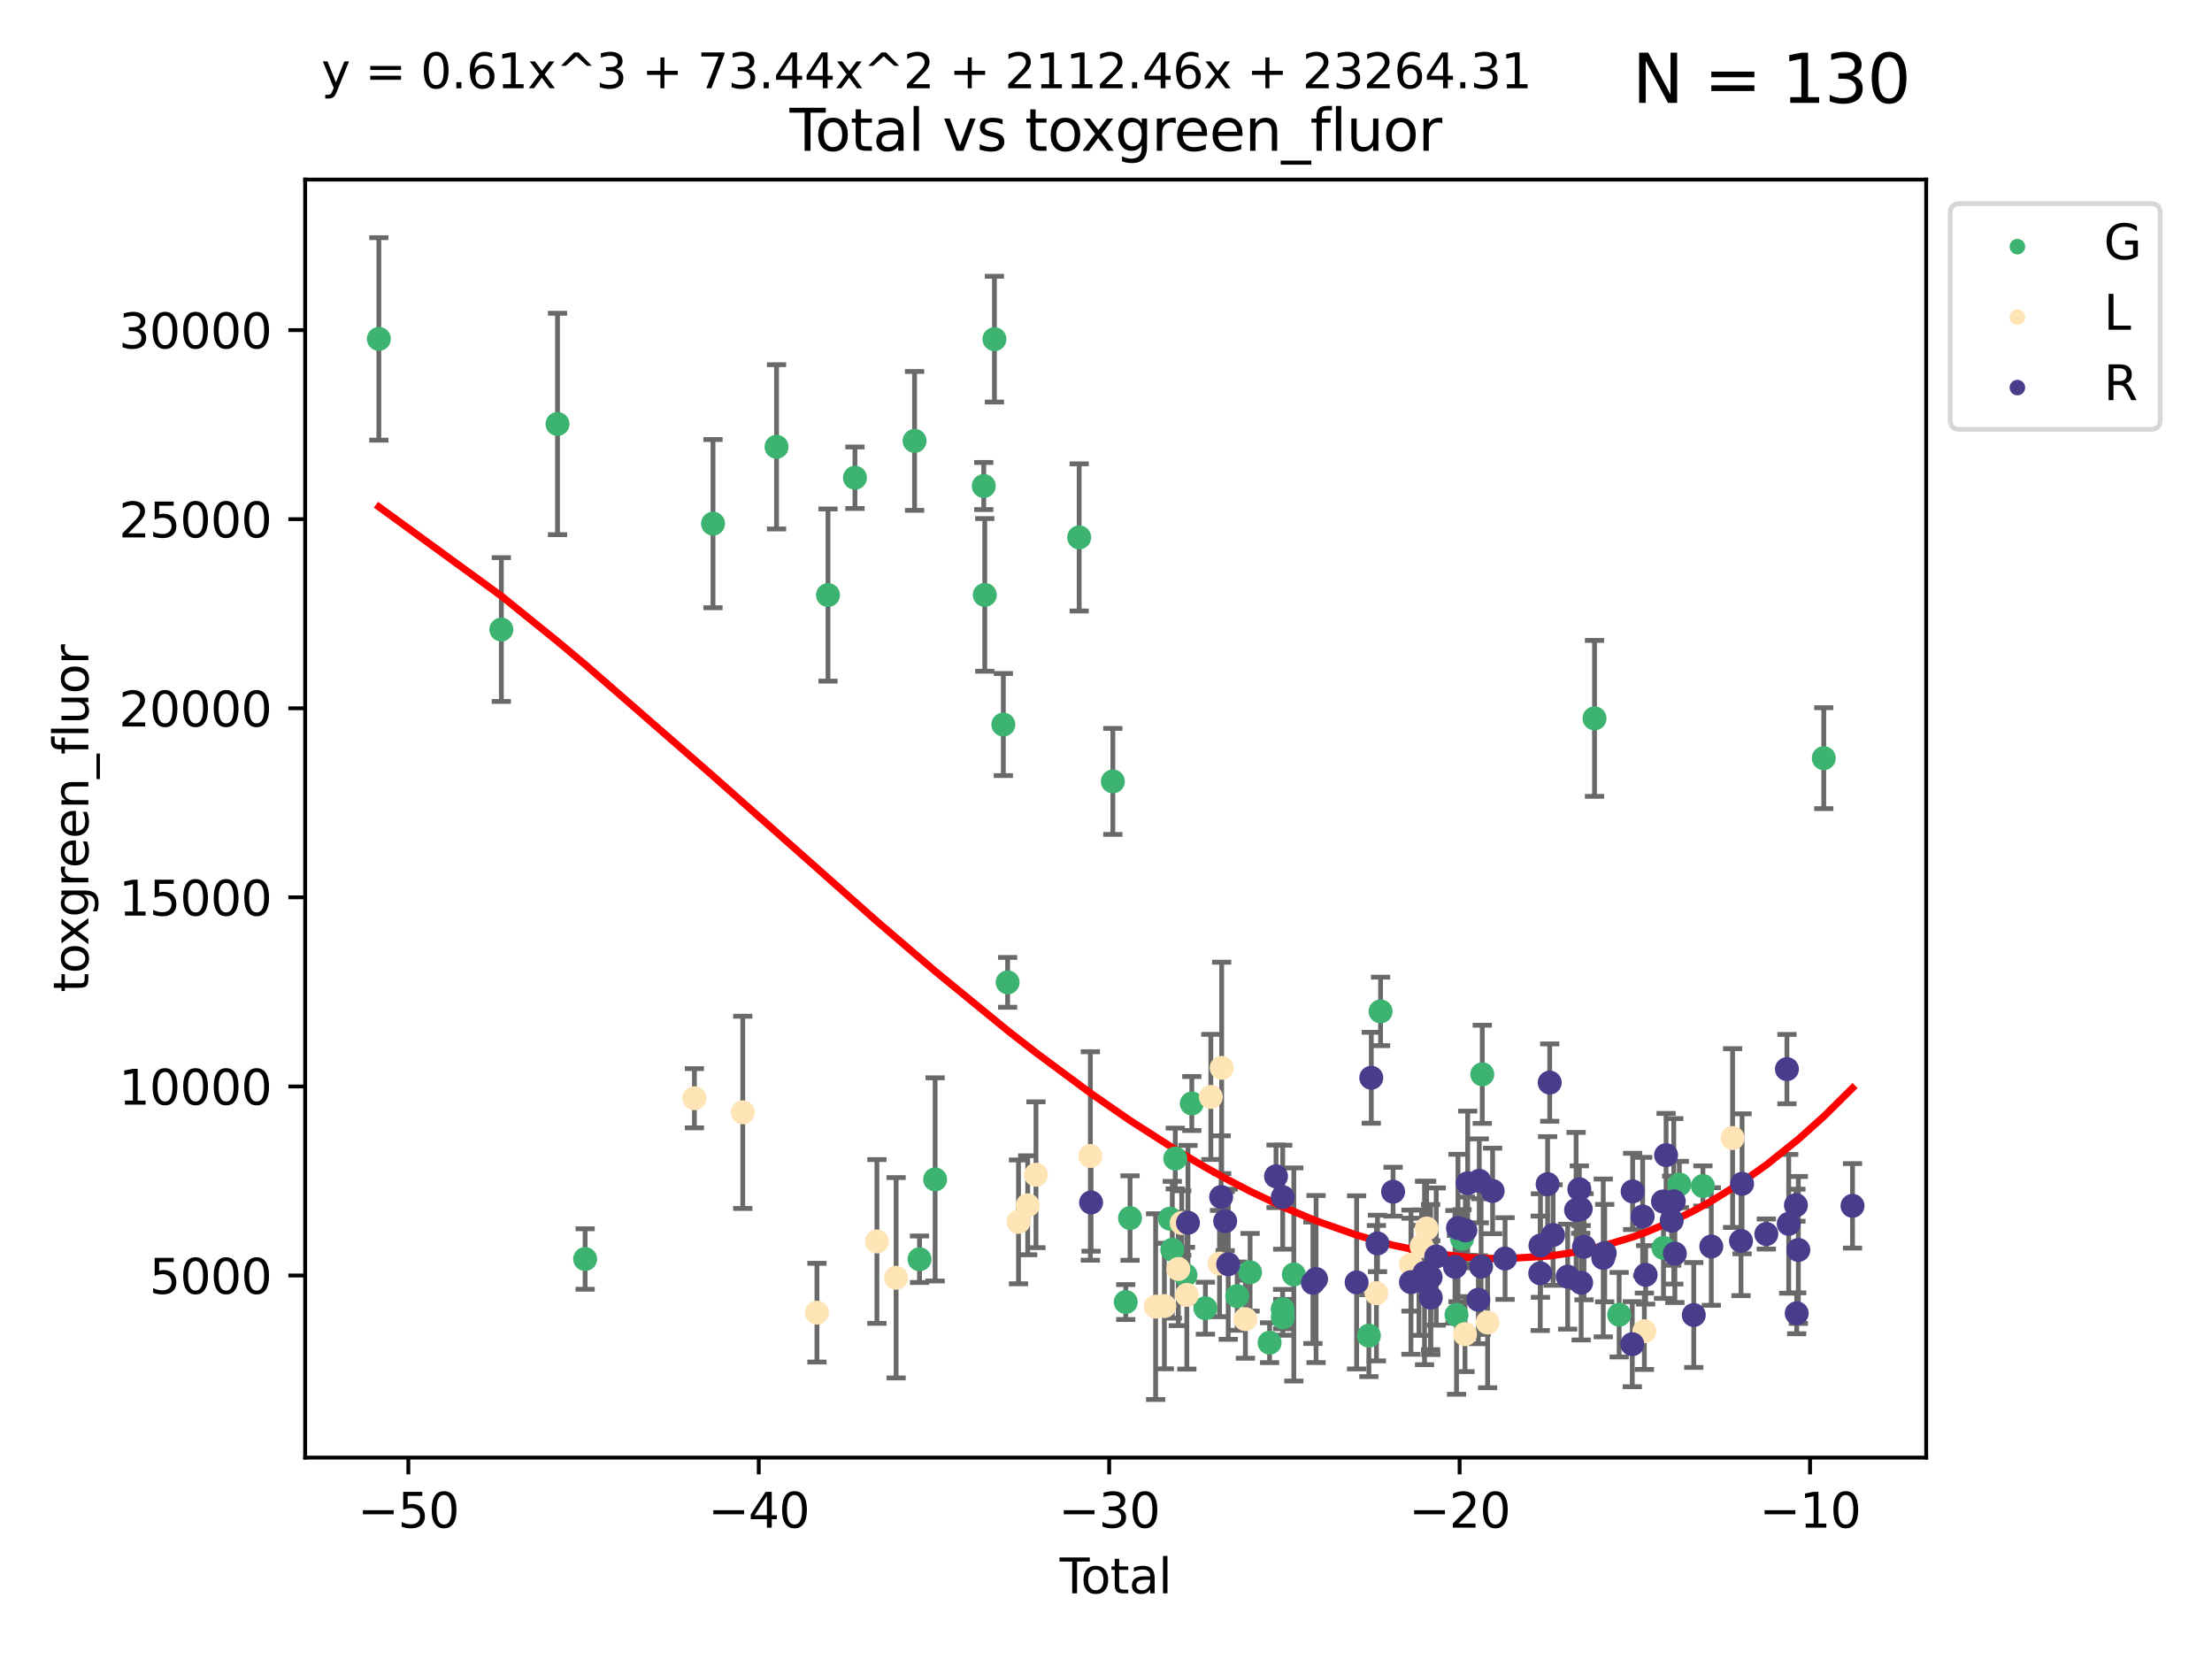 <?xml version="1.0" encoding="utf-8" standalone="no"?>
<!DOCTYPE svg PUBLIC "-//W3C//DTD SVG 1.1//EN"
  "http://www.w3.org/Graphics/SVG/1.1/DTD/svg11.dtd">
<svg xmlns:xlink="http://www.w3.org/1999/xlink" width="460.8pt" height="345.6pt" viewBox="0 0 460.8 345.6" xmlns="http://www.w3.org/2000/svg" version="1.1">
 <defs>
  <style type="text/css">*{stroke-linejoin: round; stroke-linecap: butt}</style>
 </defs>
 <g id="figure_1">
  <g id="patch_1">
   <path d="M 0 345.6 
L 460.8 345.6 
L 460.8 0 
L 0 0 
z
" style="fill: #ffffff"/>
  </g>
  <g id="axes_1">
   <g id="patch_2">
    <path d="M 63.571 303.64 
L 401.26 303.64 
L 401.26 37.411 
L 63.571 37.411 
z
" style="fill: #ffffff"/>
   </g>
   <g id="PathCollection_1">
    <defs>
     <path id="m8753bf78e0" d="M 0 1.118 
C 0.297 1.118 0.581 1 0.791 0.791 
C 1 0.581 1.118 0.297 1.118 0 
C 1.118 -0.297 1 -0.581 0.791 -0.791 
C 0.581 -1 0.297 -1.118 0 -1.118 
C -0.297 -1.118 -0.581 -1 -0.791 -0.791 
C -1 -0.581 -1.118 -0.297 -1.118 0 
C -1.118 0.297 -1 0.581 -0.791 0.791 
C -0.581 1 -0.297 1.118 0 1.118 
z
" style="stroke: #3cb371"/>
    </defs>
    <g clip-path="url(#pef36a6ebcc)">
     <use xlink:href="#m8753bf78e0" x="78.921" y="70.602" style="fill: #3cb371; stroke: #3cb371"/>
     <use xlink:href="#m8753bf78e0" x="104.438" y="131.144" style="fill: #3cb371; stroke: #3cb371"/>
     <use xlink:href="#m8753bf78e0" x="116.142" y="88.319" style="fill: #3cb371; stroke: #3cb371"/>
     <use xlink:href="#m8753bf78e0" x="121.891" y="262.277" style="fill: #3cb371; stroke: #3cb371"/>
     <use xlink:href="#m8753bf78e0" x="148.531" y="109.083" style="fill: #3cb371; stroke: #3cb371"/>
     <use xlink:href="#m8753bf78e0" x="161.77" y="93.083" style="fill: #3cb371; stroke: #3cb371"/>
     <use xlink:href="#m8753bf78e0" x="172.487" y="123.957" style="fill: #3cb371; stroke: #3cb371"/>
     <use xlink:href="#m8753bf78e0" x="178.104" y="99.522" style="fill: #3cb371; stroke: #3cb371"/>
     <use xlink:href="#m8753bf78e0" x="190.525" y="91.846" style="fill: #3cb371; stroke: #3cb371"/>
     <use xlink:href="#m8753bf78e0" x="191.555" y="262.321" style="fill: #3cb371; stroke: #3cb371"/>
     <use xlink:href="#m8753bf78e0" x="194.803" y="245.691" style="fill: #3cb371; stroke: #3cb371"/>
     <use xlink:href="#m8753bf78e0" x="204.934" y="101.242" style="fill: #3cb371; stroke: #3cb371"/>
     <use xlink:href="#m8753bf78e0" x="205.145" y="123.926" style="fill: #3cb371; stroke: #3cb371"/>
     <use xlink:href="#m8753bf78e0" x="207.158" y="70.65" style="fill: #3cb371; stroke: #3cb371"/>
     <use xlink:href="#m8753bf78e0" x="209.016" y="150.936" style="fill: #3cb371; stroke: #3cb371"/>
     <use xlink:href="#m8753bf78e0" x="209.909" y="204.643" style="fill: #3cb371; stroke: #3cb371"/>
     <use xlink:href="#m8753bf78e0" x="224.813" y="111.953" style="fill: #3cb371; stroke: #3cb371"/>
     <use xlink:href="#m8753bf78e0" x="231.827" y="162.782" style="fill: #3cb371; stroke: #3cb371"/>
     <use xlink:href="#m8753bf78e0" x="234.518" y="271.241" style="fill: #3cb371; stroke: #3cb371"/>
     <use xlink:href="#m8753bf78e0" x="235.409" y="253.744" style="fill: #3cb371; stroke: #3cb371"/>
     <use xlink:href="#m8753bf78e0" x="243.717" y="253.872" style="fill: #3cb371; stroke: #3cb371"/>
     <use xlink:href="#m8753bf78e0" x="244.211" y="260.348" style="fill: #3cb371; stroke: #3cb371"/>
     <use xlink:href="#m8753bf78e0" x="244.832" y="241.344" style="fill: #3cb371; stroke: #3cb371"/>
     <use xlink:href="#m8753bf78e0" x="246.947" y="265.623" style="fill: #3cb371; stroke: #3cb371"/>
     <use xlink:href="#m8753bf78e0" x="248.275" y="229.881" style="fill: #3cb371; stroke: #3cb371"/>
     <use xlink:href="#m8753bf78e0" x="251.106" y="272.524" style="fill: #3cb371; stroke: #3cb371"/>
     <use xlink:href="#m8753bf78e0" x="257.732" y="270.003" style="fill: #3cb371; stroke: #3cb371"/>
     <use xlink:href="#m8753bf78e0" x="260.418" y="265.039" style="fill: #3cb371; stroke: #3cb371"/>
     <use xlink:href="#m8753bf78e0" x="264.481" y="279.706" style="fill: #3cb371; stroke: #3cb371"/>
     <use xlink:href="#m8753bf78e0" x="267.198" y="272.71" style="fill: #3cb371; stroke: #3cb371"/>
     <use xlink:href="#m8753bf78e0" x="267.228" y="274.421" style="fill: #3cb371; stroke: #3cb371"/>
     <use xlink:href="#m8753bf78e0" x="269.528" y="265.493" style="fill: #3cb371; stroke: #3cb371"/>
     <use xlink:href="#m8753bf78e0" x="285.16" y="278.246" style="fill: #3cb371; stroke: #3cb371"/>
     <use xlink:href="#m8753bf78e0" x="287.6" y="210.693" style="fill: #3cb371; stroke: #3cb371"/>
     <use xlink:href="#m8753bf78e0" x="303.419" y="273.906" style="fill: #3cb371; stroke: #3cb371"/>
     <use xlink:href="#m8753bf78e0" x="304.562" y="258.05" style="fill: #3cb371; stroke: #3cb371"/>
     <use xlink:href="#m8753bf78e0" x="308.786" y="223.796" style="fill: #3cb371; stroke: #3cb371"/>
     <use xlink:href="#m8753bf78e0" x="332.168" y="149.65" style="fill: #3cb371; stroke: #3cb371"/>
     <use xlink:href="#m8753bf78e0" x="337.299" y="273.878" style="fill: #3cb371; stroke: #3cb371"/>
     <use xlink:href="#m8753bf78e0" x="346.532" y="259.96" style="fill: #3cb371; stroke: #3cb371"/>
     <use xlink:href="#m8753bf78e0" x="349.842" y="246.749" style="fill: #3cb371; stroke: #3cb371"/>
     <use xlink:href="#m8753bf78e0" x="354.746" y="247.065" style="fill: #3cb371; stroke: #3cb371"/>
     <use xlink:href="#m8753bf78e0" x="379.924" y="157.939" style="fill: #3cb371; stroke: #3cb371"/>
    </g>
   </g>
   <g id="PathCollection_2">
    <defs>
     <path id="m857a86beee" d="M 0 1.118 
C 0.297 1.118 0.581 1 0.791 0.791 
C 1 0.581 1.118 0.297 1.118 0 
C 1.118 -0.297 1 -0.581 0.791 -0.791 
C 0.581 -1 0.297 -1.118 0 -1.118 
C -0.297 -1.118 -0.581 -1 -0.791 -0.791 
C -1 -0.581 -1.118 -0.297 -1.118 0 
C -1.118 0.297 -1 0.581 -0.791 0.791 
C -0.581 1 -0.297 1.118 0 1.118 
z
" style="stroke: #ffe4b5"/>
    </defs>
    <g clip-path="url(#pef36a6ebcc)">
     <use xlink:href="#m857a86beee" x="144.659" y="228.783" style="fill: #ffe4b5; stroke: #ffe4b5"/>
     <use xlink:href="#m857a86beee" x="154.734" y="231.719" style="fill: #ffe4b5; stroke: #ffe4b5"/>
     <use xlink:href="#m857a86beee" x="170.186" y="273.455" style="fill: #ffe4b5; stroke: #ffe4b5"/>
     <use xlink:href="#m857a86beee" x="182.677" y="258.617" style="fill: #ffe4b5; stroke: #ffe4b5"/>
     <use xlink:href="#m857a86beee" x="186.675" y="266.184" style="fill: #ffe4b5; stroke: #ffe4b5"/>
     <use xlink:href="#m857a86beee" x="212.174" y="254.541" style="fill: #ffe4b5; stroke: #ffe4b5"/>
     <use xlink:href="#m857a86beee" x="214.091" y="251.076" style="fill: #ffe4b5; stroke: #ffe4b5"/>
     <use xlink:href="#m857a86beee" x="215.813" y="244.722" style="fill: #ffe4b5; stroke: #ffe4b5"/>
     <use xlink:href="#m857a86beee" x="227.141" y="240.811" style="fill: #ffe4b5; stroke: #ffe4b5"/>
     <use xlink:href="#m857a86beee" x="240.738" y="272.194" style="fill: #ffe4b5; stroke: #ffe4b5"/>
     <use xlink:href="#m857a86beee" x="242.556" y="272.07" style="fill: #ffe4b5; stroke: #ffe4b5"/>
     <use xlink:href="#m857a86beee" x="245.461" y="264.356" style="fill: #ffe4b5; stroke: #ffe4b5"/>
     <use xlink:href="#m857a86beee" x="246.176" y="254.768" style="fill: #ffe4b5; stroke: #ffe4b5"/>
     <use xlink:href="#m857a86beee" x="247.24" y="269.744" style="fill: #ffe4b5; stroke: #ffe4b5"/>
     <use xlink:href="#m857a86beee" x="252.24" y="228.508" style="fill: #ffe4b5; stroke: #ffe4b5"/>
     <use xlink:href="#m857a86beee" x="254.052" y="263.222" style="fill: #ffe4b5; stroke: #ffe4b5"/>
     <use xlink:href="#m857a86beee" x="254.496" y="222.46" style="fill: #ffe4b5; stroke: #ffe4b5"/>
     <use xlink:href="#m857a86beee" x="259.439" y="274.809" style="fill: #ffe4b5; stroke: #ffe4b5"/>
     <use xlink:href="#m857a86beee" x="286.733" y="269.394" style="fill: #ffe4b5; stroke: #ffe4b5"/>
     <use xlink:href="#m857a86beee" x="293.941" y="263.449" style="fill: #ffe4b5; stroke: #ffe4b5"/>
     <use xlink:href="#m857a86beee" x="296.145" y="259.595" style="fill: #ffe4b5; stroke: #ffe4b5"/>
     <use xlink:href="#m857a86beee" x="297.201" y="255.927" style="fill: #ffe4b5; stroke: #ffe4b5"/>
     <use xlink:href="#m857a86beee" x="305.188" y="277.918" style="fill: #ffe4b5; stroke: #ffe4b5"/>
     <use xlink:href="#m857a86beee" x="309.898" y="275.501" style="fill: #ffe4b5; stroke: #ffe4b5"/>
     <use xlink:href="#m857a86beee" x="342.552" y="277.324" style="fill: #ffe4b5; stroke: #ffe4b5"/>
     <use xlink:href="#m857a86beee" x="360.932" y="237.078" style="fill: #ffe4b5; stroke: #ffe4b5"/>
    </g>
   </g>
   <g id="PathCollection_3">
    <defs>
     <path id="mfed20b3756" d="M 0 1.118 
C 0.297 1.118 0.581 1 0.791 0.791 
C 1 0.581 1.118 0.297 1.118 0 
C 1.118 -0.297 1 -0.581 0.791 -0.791 
C 0.581 -1 0.297 -1.118 0 -1.118 
C -0.297 -1.118 -0.581 -1 -0.791 -0.791 
C -1 -0.581 -1.118 -0.297 -1.118 0 
C -1.118 0.297 -1 0.581 -0.791 0.791 
C -0.581 1 -0.297 1.118 0 1.118 
z
" style="stroke: #483d8b"/>
    </defs>
    <g clip-path="url(#pef36a6ebcc)">
     <use xlink:href="#mfed20b3756" x="227.287" y="250.498" style="fill: #483d8b; stroke: #483d8b"/>
     <use xlink:href="#mfed20b3756" x="247.476" y="254.72" style="fill: #483d8b; stroke: #483d8b"/>
     <use xlink:href="#mfed20b3756" x="254.384" y="249.351" style="fill: #483d8b; stroke: #483d8b"/>
     <use xlink:href="#mfed20b3756" x="255.227" y="254.388" style="fill: #483d8b; stroke: #483d8b"/>
     <use xlink:href="#mfed20b3756" x="255.865" y="263.367" style="fill: #483d8b; stroke: #483d8b"/>
     <use xlink:href="#mfed20b3756" x="265.82" y="245.048" style="fill: #483d8b; stroke: #483d8b"/>
     <use xlink:href="#mfed20b3756" x="267.215" y="249.395" style="fill: #483d8b; stroke: #483d8b"/>
     <use xlink:href="#mfed20b3756" x="273.506" y="267.23" style="fill: #483d8b; stroke: #483d8b"/>
     <use xlink:href="#mfed20b3756" x="274.163" y="266.443" style="fill: #483d8b; stroke: #483d8b"/>
     <use xlink:href="#mfed20b3756" x="282.609" y="267.139" style="fill: #483d8b; stroke: #483d8b"/>
     <use xlink:href="#mfed20b3756" x="285.664" y="224.515" style="fill: #483d8b; stroke: #483d8b"/>
     <use xlink:href="#mfed20b3756" x="286.959" y="259.029" style="fill: #483d8b; stroke: #483d8b"/>
     <use xlink:href="#mfed20b3756" x="290.204" y="248.257" style="fill: #483d8b; stroke: #483d8b"/>
     <use xlink:href="#mfed20b3756" x="293.927" y="267.096" style="fill: #483d8b; stroke: #483d8b"/>
     <use xlink:href="#mfed20b3756" x="295.604" y="266.725" style="fill: #483d8b; stroke: #483d8b"/>
     <use xlink:href="#mfed20b3756" x="296.756" y="265.189" style="fill: #483d8b; stroke: #483d8b"/>
     <use xlink:href="#mfed20b3756" x="298.02" y="266.057" style="fill: #483d8b; stroke: #483d8b"/>
     <use xlink:href="#mfed20b3756" x="298.057" y="270.316" style="fill: #483d8b; stroke: #483d8b"/>
     <use xlink:href="#mfed20b3756" x="299.194" y="261.758" style="fill: #483d8b; stroke: #483d8b"/>
     <use xlink:href="#mfed20b3756" x="303.101" y="263.901" style="fill: #483d8b; stroke: #483d8b"/>
     <use xlink:href="#mfed20b3756" x="303.725" y="255.815" style="fill: #483d8b; stroke: #483d8b"/>
     <use xlink:href="#mfed20b3756" x="305.268" y="256.3" style="fill: #483d8b; stroke: #483d8b"/>
     <use xlink:href="#mfed20b3756" x="305.744" y="246.494" style="fill: #483d8b; stroke: #483d8b"/>
     <use xlink:href="#mfed20b3756" x="307.973" y="270.755" style="fill: #483d8b; stroke: #483d8b"/>
     <use xlink:href="#mfed20b3756" x="308.162" y="245.991" style="fill: #483d8b; stroke: #483d8b"/>
     <use xlink:href="#mfed20b3756" x="308.541" y="263.849" style="fill: #483d8b; stroke: #483d8b"/>
     <use xlink:href="#mfed20b3756" x="310.942" y="248.094" style="fill: #483d8b; stroke: #483d8b"/>
     <use xlink:href="#mfed20b3756" x="313.533" y="262.178" style="fill: #483d8b; stroke: #483d8b"/>
     <use xlink:href="#mfed20b3756" x="320.858" y="265.25" style="fill: #483d8b; stroke: #483d8b"/>
     <use xlink:href="#mfed20b3756" x="320.906" y="259.472" style="fill: #483d8b; stroke: #483d8b"/>
     <use xlink:href="#mfed20b3756" x="322.395" y="246.681" style="fill: #483d8b; stroke: #483d8b"/>
     <use xlink:href="#mfed20b3756" x="322.832" y="225.521" style="fill: #483d8b; stroke: #483d8b"/>
     <use xlink:href="#mfed20b3756" x="323.537" y="257.274" style="fill: #483d8b; stroke: #483d8b"/>
     <use xlink:href="#mfed20b3756" x="326.573" y="265.949" style="fill: #483d8b; stroke: #483d8b"/>
     <use xlink:href="#mfed20b3756" x="328.33" y="252.081" style="fill: #483d8b; stroke: #483d8b"/>
     <use xlink:href="#mfed20b3756" x="329.007" y="247.743" style="fill: #483d8b; stroke: #483d8b"/>
     <use xlink:href="#mfed20b3756" x="329.292" y="251.838" style="fill: #483d8b; stroke: #483d8b"/>
     <use xlink:href="#mfed20b3756" x="329.383" y="267.223" style="fill: #483d8b; stroke: #483d8b"/>
     <use xlink:href="#mfed20b3756" x="329.977" y="259.72" style="fill: #483d8b; stroke: #483d8b"/>
     <use xlink:href="#mfed20b3756" x="333.987" y="262.05" style="fill: #483d8b; stroke: #483d8b"/>
     <use xlink:href="#mfed20b3756" x="334.293" y="261.048" style="fill: #483d8b; stroke: #483d8b"/>
     <use xlink:href="#mfed20b3756" x="340.034" y="280.018" style="fill: #483d8b; stroke: #483d8b"/>
     <use xlink:href="#mfed20b3756" x="340.107" y="248.192" style="fill: #483d8b; stroke: #483d8b"/>
     <use xlink:href="#mfed20b3756" x="342.2" y="253.423" style="fill: #483d8b; stroke: #483d8b"/>
     <use xlink:href="#mfed20b3756" x="342.821" y="265.576" style="fill: #483d8b; stroke: #483d8b"/>
     <use xlink:href="#mfed20b3756" x="346.424" y="250.286" style="fill: #483d8b; stroke: #483d8b"/>
     <use xlink:href="#mfed20b3756" x="347.076" y="240.633" style="fill: #483d8b; stroke: #483d8b"/>
     <use xlink:href="#mfed20b3756" x="348.246" y="254.289" style="fill: #483d8b; stroke: #483d8b"/>
     <use xlink:href="#mfed20b3756" x="348.679" y="250.253" style="fill: #483d8b; stroke: #483d8b"/>
     <use xlink:href="#mfed20b3756" x="348.906" y="261.153" style="fill: #483d8b; stroke: #483d8b"/>
     <use xlink:href="#mfed20b3756" x="352.843" y="273.939" style="fill: #483d8b; stroke: #483d8b"/>
     <use xlink:href="#mfed20b3756" x="356.496" y="259.671" style="fill: #483d8b; stroke: #483d8b"/>
     <use xlink:href="#mfed20b3756" x="362.682" y="258.511" style="fill: #483d8b; stroke: #483d8b"/>
     <use xlink:href="#mfed20b3756" x="362.908" y="246.608" style="fill: #483d8b; stroke: #483d8b"/>
     <use xlink:href="#mfed20b3756" x="367.96" y="257.067" style="fill: #483d8b; stroke: #483d8b"/>
     <use xlink:href="#mfed20b3756" x="372.249" y="222.715" style="fill: #483d8b; stroke: #483d8b"/>
     <use xlink:href="#mfed20b3756" x="372.622" y="254.944" style="fill: #483d8b; stroke: #483d8b"/>
     <use xlink:href="#mfed20b3756" x="374.127" y="251.067" style="fill: #483d8b; stroke: #483d8b"/>
     <use xlink:href="#mfed20b3756" x="374.285" y="273.584" style="fill: #483d8b; stroke: #483d8b"/>
     <use xlink:href="#mfed20b3756" x="374.628" y="260.389" style="fill: #483d8b; stroke: #483d8b"/>
     <use xlink:href="#mfed20b3756" x="385.911" y="251.196" style="fill: #483d8b; stroke: #483d8b"/>
    </g>
   </g>
   <g id="matplotlib.axis_1">
    <g id="xtick_1">
     <g id="line2d_1">
      <defs>
       <path id="m64e974ea96" d="M 0 0 
L 0 3.5 
" style="stroke: #000000; stroke-width: 0.8"/>
      </defs>
      <g>
       <use xlink:href="#m64e974ea96" x="85.064" y="303.64" style="stroke: #000000; stroke-width: 0.8"/>
      </g>
     </g>
     <g id="text_1">
      <!-- −50 -->
      <g transform="translate(74.512 318.238)scale(0.1 -0.1)">
       <defs>
        <path id="DejaVuSans-2212" d="M 678 2272 
L 4684 2272 
L 4684 1741 
L 678 1741 
L 678 2272 
z
" transform="scale(0.016)"/>
        <path id="DejaVuSans-35" d="M 691 4666 
L 3169 4666 
L 3169 4134 
L 1269 4134 
L 1269 2991 
Q 1406 3038 1543 3061 
Q 1681 3084 1819 3084 
Q 2600 3084 3056 2656 
Q 3513 2228 3513 1497 
Q 3513 744 3044 326 
Q 2575 -91 1722 -91 
Q 1428 -91 1123 -41 
Q 819 9 494 109 
L 494 744 
Q 775 591 1075 516 
Q 1375 441 1709 441 
Q 2250 441 2565 725 
Q 2881 1009 2881 1497 
Q 2881 1984 2565 2268 
Q 2250 2553 1709 2553 
Q 1456 2553 1204 2497 
Q 953 2441 691 2322 
L 691 4666 
z
" transform="scale(0.016)"/>
        <path id="DejaVuSans-30" d="M 2034 4250 
Q 1547 4250 1301 3770 
Q 1056 3291 1056 2328 
Q 1056 1369 1301 889 
Q 1547 409 2034 409 
Q 2525 409 2770 889 
Q 3016 1369 3016 2328 
Q 3016 3291 2770 3770 
Q 2525 4250 2034 4250 
z
M 2034 4750 
Q 2819 4750 3233 4129 
Q 3647 3509 3647 2328 
Q 3647 1150 3233 529 
Q 2819 -91 2034 -91 
Q 1250 -91 836 529 
Q 422 1150 422 2328 
Q 422 3509 836 4129 
Q 1250 4750 2034 4750 
z
" transform="scale(0.016)"/>
       </defs>
       <use xlink:href="#DejaVuSans-2212"/>
       <use xlink:href="#DejaVuSans-35" x="83.789"/>
       <use xlink:href="#DejaVuSans-30" x="147.412"/>
      </g>
     </g>
    </g>
    <g id="xtick_2">
     <g id="line2d_2">
      <g>
       <use xlink:href="#m64e974ea96" x="158.064" y="303.64" style="stroke: #000000; stroke-width: 0.8"/>
      </g>
     </g>
     <g id="text_2">
      <!-- −40 -->
      <g transform="translate(147.512 318.238)scale(0.1 -0.1)">
       <defs>
        <path id="DejaVuSans-34" d="M 2419 4116 
L 825 1625 
L 2419 1625 
L 2419 4116 
z
M 2253 4666 
L 3047 4666 
L 3047 1625 
L 3713 1625 
L 3713 1100 
L 3047 1100 
L 3047 0 
L 2419 0 
L 2419 1100 
L 313 1100 
L 313 1709 
L 2253 4666 
z
" transform="scale(0.016)"/>
       </defs>
       <use xlink:href="#DejaVuSans-2212"/>
       <use xlink:href="#DejaVuSans-34" x="83.789"/>
       <use xlink:href="#DejaVuSans-30" x="147.412"/>
      </g>
     </g>
    </g>
    <g id="xtick_3">
     <g id="line2d_3">
      <g>
       <use xlink:href="#m64e974ea96" x="231.064" y="303.64" style="stroke: #000000; stroke-width: 0.8"/>
      </g>
     </g>
     <g id="text_3">
      <!-- −30 -->
      <g transform="translate(220.511 318.238)scale(0.1 -0.1)">
       <defs>
        <path id="DejaVuSans-33" d="M 2597 2516 
Q 3050 2419 3304 2112 
Q 3559 1806 3559 1356 
Q 3559 666 3084 287 
Q 2609 -91 1734 -91 
Q 1441 -91 1130 -33 
Q 819 25 488 141 
L 488 750 
Q 750 597 1062 519 
Q 1375 441 1716 441 
Q 2309 441 2620 675 
Q 2931 909 2931 1356 
Q 2931 1769 2642 2001 
Q 2353 2234 1838 2234 
L 1294 2234 
L 1294 2753 
L 1863 2753 
Q 2328 2753 2575 2939 
Q 2822 3125 2822 3475 
Q 2822 3834 2567 4026 
Q 2313 4219 1838 4219 
Q 1578 4219 1281 4162 
Q 984 4106 628 3988 
L 628 4550 
Q 988 4650 1302 4700 
Q 1616 4750 1894 4750 
Q 2613 4750 3031 4423 
Q 3450 4097 3450 3541 
Q 3450 3153 3228 2886 
Q 3006 2619 2597 2516 
z
" transform="scale(0.016)"/>
       </defs>
       <use xlink:href="#DejaVuSans-2212"/>
       <use xlink:href="#DejaVuSans-33" x="83.789"/>
       <use xlink:href="#DejaVuSans-30" x="147.412"/>
      </g>
     </g>
    </g>
    <g id="xtick_4">
     <g id="line2d_4">
      <g>
       <use xlink:href="#m64e974ea96" x="304.063" y="303.64" style="stroke: #000000; stroke-width: 0.8"/>
      </g>
     </g>
     <g id="text_4">
      <!-- −20 -->
      <g transform="translate(293.511 318.238)scale(0.1 -0.1)">
       <defs>
        <path id="DejaVuSans-32" d="M 1228 531 
L 3431 531 
L 3431 0 
L 469 0 
L 469 531 
Q 828 903 1448 1529 
Q 2069 2156 2228 2338 
Q 2531 2678 2651 2914 
Q 2772 3150 2772 3378 
Q 2772 3750 2511 3984 
Q 2250 4219 1831 4219 
Q 1534 4219 1204 4116 
Q 875 4013 500 3803 
L 500 4441 
Q 881 4594 1212 4672 
Q 1544 4750 1819 4750 
Q 2544 4750 2975 4387 
Q 3406 4025 3406 3419 
Q 3406 3131 3298 2873 
Q 3191 2616 2906 2266 
Q 2828 2175 2409 1742 
Q 1991 1309 1228 531 
z
" transform="scale(0.016)"/>
       </defs>
       <use xlink:href="#DejaVuSans-2212"/>
       <use xlink:href="#DejaVuSans-32" x="83.789"/>
       <use xlink:href="#DejaVuSans-30" x="147.412"/>
      </g>
     </g>
    </g>
    <g id="xtick_5">
     <g id="line2d_5">
      <g>
       <use xlink:href="#m64e974ea96" x="377.063" y="303.64" style="stroke: #000000; stroke-width: 0.8"/>
      </g>
     </g>
     <g id="text_5">
      <!-- −10 -->
      <g transform="translate(366.511 318.238)scale(0.1 -0.1)">
       <defs>
        <path id="DejaVuSans-31" d="M 794 531 
L 1825 531 
L 1825 4091 
L 703 3866 
L 703 4441 
L 1819 4666 
L 2450 4666 
L 2450 531 
L 3481 531 
L 3481 0 
L 794 0 
L 794 531 
z
" transform="scale(0.016)"/>
       </defs>
       <use xlink:href="#DejaVuSans-2212"/>
       <use xlink:href="#DejaVuSans-31" x="83.789"/>
       <use xlink:href="#DejaVuSans-30" x="147.412"/>
      </g>
     </g>
    </g>
    <g id="text_6">
     <!-- Total -->
     <g transform="translate(220.739 331.917)scale(0.1 -0.1)">
      <defs>
       <path id="DejaVuSans-54" d="M -19 4666 
L 3928 4666 
L 3928 4134 
L 2272 4134 
L 2272 0 
L 1638 0 
L 1638 4134 
L -19 4134 
L -19 4666 
z
" transform="scale(0.016)"/>
       <path id="DejaVuSans-6f" d="M 1959 3097 
Q 1497 3097 1228 2736 
Q 959 2375 959 1747 
Q 959 1119 1226 758 
Q 1494 397 1959 397 
Q 2419 397 2687 759 
Q 2956 1122 2956 1747 
Q 2956 2369 2687 2733 
Q 2419 3097 1959 3097 
z
M 1959 3584 
Q 2709 3584 3137 3096 
Q 3566 2609 3566 1747 
Q 3566 888 3137 398 
Q 2709 -91 1959 -91 
Q 1206 -91 779 398 
Q 353 888 353 1747 
Q 353 2609 779 3096 
Q 1206 3584 1959 3584 
z
" transform="scale(0.016)"/>
       <path id="DejaVuSans-74" d="M 1172 4494 
L 1172 3500 
L 2356 3500 
L 2356 3053 
L 1172 3053 
L 1172 1153 
Q 1172 725 1289 603 
Q 1406 481 1766 481 
L 2356 481 
L 2356 0 
L 1766 0 
Q 1100 0 847 248 
Q 594 497 594 1153 
L 594 3053 
L 172 3053 
L 172 3500 
L 594 3500 
L 594 4494 
L 1172 4494 
z
" transform="scale(0.016)"/>
       <path id="DejaVuSans-61" d="M 2194 1759 
Q 1497 1759 1228 1600 
Q 959 1441 959 1056 
Q 959 750 1161 570 
Q 1363 391 1709 391 
Q 2188 391 2477 730 
Q 2766 1069 2766 1631 
L 2766 1759 
L 2194 1759 
z
M 3341 1997 
L 3341 0 
L 2766 0 
L 2766 531 
Q 2569 213 2275 61 
Q 1981 -91 1556 -91 
Q 1019 -91 701 211 
Q 384 513 384 1019 
Q 384 1609 779 1909 
Q 1175 2209 1959 2209 
L 2766 2209 
L 2766 2266 
Q 2766 2663 2505 2880 
Q 2244 3097 1772 3097 
Q 1472 3097 1187 3025 
Q 903 2953 641 2809 
L 641 3341 
Q 956 3463 1253 3523 
Q 1550 3584 1831 3584 
Q 2591 3584 2966 3190 
Q 3341 2797 3341 1997 
z
" transform="scale(0.016)"/>
       <path id="DejaVuSans-6c" d="M 603 4863 
L 1178 4863 
L 1178 0 
L 603 0 
L 603 4863 
z
" transform="scale(0.016)"/>
      </defs>
      <use xlink:href="#DejaVuSans-54"/>
      <use xlink:href="#DejaVuSans-6f" x="44.084"/>
      <use xlink:href="#DejaVuSans-74" x="105.266"/>
      <use xlink:href="#DejaVuSans-61" x="144.475"/>
      <use xlink:href="#DejaVuSans-6c" x="205.754"/>
     </g>
    </g>
   </g>
   <g id="matplotlib.axis_2">
    <g id="ytick_1">
     <g id="line2d_6">
      <defs>
       <path id="mdd69d59880" d="M 0 0 
L -3.5 0 
" style="stroke: #000000; stroke-width: 0.8"/>
      </defs>
      <g>
       <use xlink:href="#mdd69d59880" x="63.571" y="265.711" style="stroke: #000000; stroke-width: 0.8"/>
      </g>
     </g>
     <g id="text_7">
      <!-- 5000 -->
      <g transform="translate(31.121 269.51)scale(0.1 -0.1)">
       <use xlink:href="#DejaVuSans-35"/>
       <use xlink:href="#DejaVuSans-30" x="63.623"/>
       <use xlink:href="#DejaVuSans-30" x="127.246"/>
       <use xlink:href="#DejaVuSans-30" x="190.869"/>
      </g>
     </g>
    </g>
    <g id="ytick_2">
     <g id="line2d_7">
      <g>
       <use xlink:href="#mdd69d59880" x="63.571" y="226.322" style="stroke: #000000; stroke-width: 0.8"/>
      </g>
     </g>
     <g id="text_8">
      <!-- 10000 -->
      <g transform="translate(24.759 230.121)scale(0.1 -0.1)">
       <use xlink:href="#DejaVuSans-31"/>
       <use xlink:href="#DejaVuSans-30" x="63.623"/>
       <use xlink:href="#DejaVuSans-30" x="127.246"/>
       <use xlink:href="#DejaVuSans-30" x="190.869"/>
       <use xlink:href="#DejaVuSans-30" x="254.492"/>
      </g>
     </g>
    </g>
    <g id="ytick_3">
     <g id="line2d_8">
      <g>
       <use xlink:href="#mdd69d59880" x="63.571" y="186.933" style="stroke: #000000; stroke-width: 0.8"/>
      </g>
     </g>
     <g id="text_9">
      <!-- 15000 -->
      <g transform="translate(24.759 190.732)scale(0.1 -0.1)">
       <use xlink:href="#DejaVuSans-31"/>
       <use xlink:href="#DejaVuSans-35" x="63.623"/>
       <use xlink:href="#DejaVuSans-30" x="127.246"/>
       <use xlink:href="#DejaVuSans-30" x="190.869"/>
       <use xlink:href="#DejaVuSans-30" x="254.492"/>
      </g>
     </g>
    </g>
    <g id="ytick_4">
     <g id="line2d_9">
      <g>
       <use xlink:href="#mdd69d59880" x="63.571" y="147.543" style="stroke: #000000; stroke-width: 0.8"/>
      </g>
     </g>
     <g id="text_10">
      <!-- 20000 -->
      <g transform="translate(24.759 151.343)scale(0.1 -0.1)">
       <use xlink:href="#DejaVuSans-32"/>
       <use xlink:href="#DejaVuSans-30" x="63.623"/>
       <use xlink:href="#DejaVuSans-30" x="127.246"/>
       <use xlink:href="#DejaVuSans-30" x="190.869"/>
       <use xlink:href="#DejaVuSans-30" x="254.492"/>
      </g>
     </g>
    </g>
    <g id="ytick_5">
     <g id="line2d_10">
      <g>
       <use xlink:href="#mdd69d59880" x="63.571" y="108.154" style="stroke: #000000; stroke-width: 0.8"/>
      </g>
     </g>
     <g id="text_11">
      <!-- 25000 -->
      <g transform="translate(24.759 111.953)scale(0.1 -0.1)">
       <use xlink:href="#DejaVuSans-32"/>
       <use xlink:href="#DejaVuSans-35" x="63.623"/>
       <use xlink:href="#DejaVuSans-30" x="127.246"/>
       <use xlink:href="#DejaVuSans-30" x="190.869"/>
       <use xlink:href="#DejaVuSans-30" x="254.492"/>
      </g>
     </g>
    </g>
    <g id="ytick_6">
     <g id="line2d_11">
      <g>
       <use xlink:href="#mdd69d59880" x="63.571" y="68.765" style="stroke: #000000; stroke-width: 0.8"/>
      </g>
     </g>
     <g id="text_12">
      <!-- 30000 -->
      <g transform="translate(24.759 72.564)scale(0.1 -0.1)">
       <use xlink:href="#DejaVuSans-33"/>
       <use xlink:href="#DejaVuSans-30" x="63.623"/>
       <use xlink:href="#DejaVuSans-30" x="127.246"/>
       <use xlink:href="#DejaVuSans-30" x="190.869"/>
       <use xlink:href="#DejaVuSans-30" x="254.492"/>
      </g>
     </g>
    </g>
    <g id="text_13">
     <!-- toxgreen_fluor -->
     <g transform="translate(18.401 206.72)rotate(-90)scale(0.1 -0.1)">
      <defs>
       <path id="DejaVuSans-78" d="M 3513 3500 
L 2247 1797 
L 3578 0 
L 2900 0 
L 1881 1375 
L 863 0 
L 184 0 
L 1544 1831 
L 300 3500 
L 978 3500 
L 1906 2253 
L 2834 3500 
L 3513 3500 
z
" transform="scale(0.016)"/>
       <path id="DejaVuSans-67" d="M 2906 1791 
Q 2906 2416 2648 2759 
Q 2391 3103 1925 3103 
Q 1463 3103 1205 2759 
Q 947 2416 947 1791 
Q 947 1169 1205 825 
Q 1463 481 1925 481 
Q 2391 481 2648 825 
Q 2906 1169 2906 1791 
z
M 3481 434 
Q 3481 -459 3084 -895 
Q 2688 -1331 1869 -1331 
Q 1566 -1331 1297 -1286 
Q 1028 -1241 775 -1147 
L 775 -588 
Q 1028 -725 1275 -790 
Q 1522 -856 1778 -856 
Q 2344 -856 2625 -561 
Q 2906 -266 2906 331 
L 2906 616 
Q 2728 306 2450 153 
Q 2172 0 1784 0 
Q 1141 0 747 490 
Q 353 981 353 1791 
Q 353 2603 747 3093 
Q 1141 3584 1784 3584 
Q 2172 3584 2450 3431 
Q 2728 3278 2906 2969 
L 2906 3500 
L 3481 3500 
L 3481 434 
z
" transform="scale(0.016)"/>
       <path id="DejaVuSans-72" d="M 2631 2963 
Q 2534 3019 2420 3045 
Q 2306 3072 2169 3072 
Q 1681 3072 1420 2755 
Q 1159 2438 1159 1844 
L 1159 0 
L 581 0 
L 581 3500 
L 1159 3500 
L 1159 2956 
Q 1341 3275 1631 3429 
Q 1922 3584 2338 3584 
Q 2397 3584 2469 3576 
Q 2541 3569 2628 3553 
L 2631 2963 
z
" transform="scale(0.016)"/>
       <path id="DejaVuSans-65" d="M 3597 1894 
L 3597 1613 
L 953 1613 
Q 991 1019 1311 708 
Q 1631 397 2203 397 
Q 2534 397 2845 478 
Q 3156 559 3463 722 
L 3463 178 
Q 3153 47 2828 -22 
Q 2503 -91 2169 -91 
Q 1331 -91 842 396 
Q 353 884 353 1716 
Q 353 2575 817 3079 
Q 1281 3584 2069 3584 
Q 2775 3584 3186 3129 
Q 3597 2675 3597 1894 
z
M 3022 2063 
Q 3016 2534 2758 2815 
Q 2500 3097 2075 3097 
Q 1594 3097 1305 2825 
Q 1016 2553 972 2059 
L 3022 2063 
z
" transform="scale(0.016)"/>
       <path id="DejaVuSans-6e" d="M 3513 2113 
L 3513 0 
L 2938 0 
L 2938 2094 
Q 2938 2591 2744 2837 
Q 2550 3084 2163 3084 
Q 1697 3084 1428 2787 
Q 1159 2491 1159 1978 
L 1159 0 
L 581 0 
L 581 3500 
L 1159 3500 
L 1159 2956 
Q 1366 3272 1645 3428 
Q 1925 3584 2291 3584 
Q 2894 3584 3203 3211 
Q 3513 2838 3513 2113 
z
" transform="scale(0.016)"/>
       <path id="DejaVuSans-5f" d="M 3263 -1063 
L 3263 -1509 
L -63 -1509 
L -63 -1063 
L 3263 -1063 
z
" transform="scale(0.016)"/>
       <path id="DejaVuSans-66" d="M 2375 4863 
L 2375 4384 
L 1825 4384 
Q 1516 4384 1395 4259 
Q 1275 4134 1275 3809 
L 1275 3500 
L 2222 3500 
L 2222 3053 
L 1275 3053 
L 1275 0 
L 697 0 
L 697 3053 
L 147 3053 
L 147 3500 
L 697 3500 
L 697 3744 
Q 697 4328 969 4595 
Q 1241 4863 1831 4863 
L 2375 4863 
z
" transform="scale(0.016)"/>
       <path id="DejaVuSans-75" d="M 544 1381 
L 544 3500 
L 1119 3500 
L 1119 1403 
Q 1119 906 1312 657 
Q 1506 409 1894 409 
Q 2359 409 2629 706 
Q 2900 1003 2900 1516 
L 2900 3500 
L 3475 3500 
L 3475 0 
L 2900 0 
L 2900 538 
Q 2691 219 2414 64 
Q 2138 -91 1772 -91 
Q 1169 -91 856 284 
Q 544 659 544 1381 
z
M 1991 3584 
L 1991 3584 
z
" transform="scale(0.016)"/>
      </defs>
      <use xlink:href="#DejaVuSans-74"/>
      <use xlink:href="#DejaVuSans-6f" x="39.209"/>
      <use xlink:href="#DejaVuSans-78" x="97.266"/>
      <use xlink:href="#DejaVuSans-67" x="156.445"/>
      <use xlink:href="#DejaVuSans-72" x="219.922"/>
      <use xlink:href="#DejaVuSans-65" x="258.785"/>
      <use xlink:href="#DejaVuSans-65" x="320.309"/>
      <use xlink:href="#DejaVuSans-6e" x="381.832"/>
      <use xlink:href="#DejaVuSans-5f" x="445.211"/>
      <use xlink:href="#DejaVuSans-66" x="495.211"/>
      <use xlink:href="#DejaVuSans-6c" x="530.416"/>
      <use xlink:href="#DejaVuSans-75" x="558.199"/>
      <use xlink:href="#DejaVuSans-6f" x="621.578"/>
      <use xlink:href="#DejaVuSans-72" x="682.76"/>
     </g>
    </g>
   </g>
   <g id="LineCollection_1">
    <path d="M 78.921 91.691 
L 78.921 49.513 
" clip-path="url(#pef36a6ebcc)" style="fill: none; stroke: #696969"/>
    <path d="M 104.438 146.126 
L 104.438 116.163 
" clip-path="url(#pef36a6ebcc)" style="fill: none; stroke: #696969"/>
    <path d="M 116.142 111.377 
L 116.142 65.261 
" clip-path="url(#pef36a6ebcc)" style="fill: none; stroke: #696969"/>
    <path d="M 121.891 268.573 
L 121.891 255.981 
" clip-path="url(#pef36a6ebcc)" style="fill: none; stroke: #696969"/>
    <path d="M 148.531 126.605 
L 148.531 91.56 
" clip-path="url(#pef36a6ebcc)" style="fill: none; stroke: #696969"/>
    <path d="M 161.77 110.193 
L 161.77 75.973 
" clip-path="url(#pef36a6ebcc)" style="fill: none; stroke: #696969"/>
    <path d="M 172.487 141.889 
L 172.487 106.026 
" clip-path="url(#pef36a6ebcc)" style="fill: none; stroke: #696969"/>
    <path d="M 178.104 105.929 
L 178.104 93.115 
" clip-path="url(#pef36a6ebcc)" style="fill: none; stroke: #696969"/>
    <path d="M 190.525 106.309 
L 190.525 77.383 
" clip-path="url(#pef36a6ebcc)" style="fill: none; stroke: #696969"/>
    <path d="M 191.555 267.165 
L 191.555 257.478 
" clip-path="url(#pef36a6ebcc)" style="fill: none; stroke: #696969"/>
    <path d="M 194.803 266.854 
L 194.803 224.528 
" clip-path="url(#pef36a6ebcc)" style="fill: none; stroke: #696969"/>
    <path d="M 204.934 106.147 
L 204.934 96.337 
" clip-path="url(#pef36a6ebcc)" style="fill: none; stroke: #696969"/>
    <path d="M 205.145 139.824 
L 205.145 108.029 
" clip-path="url(#pef36a6ebcc)" style="fill: none; stroke: #696969"/>
    <path d="M 207.158 83.751 
L 207.158 57.549 
" clip-path="url(#pef36a6ebcc)" style="fill: none; stroke: #696969"/>
    <path d="M 209.016 161.566 
L 209.016 140.306 
" clip-path="url(#pef36a6ebcc)" style="fill: none; stroke: #696969"/>
    <path d="M 209.909 209.829 
L 209.909 199.456 
" clip-path="url(#pef36a6ebcc)" style="fill: none; stroke: #696969"/>
    <path d="M 224.813 127.28 
L 224.813 96.627 
" clip-path="url(#pef36a6ebcc)" style="fill: none; stroke: #696969"/>
    <path d="M 231.827 173.823 
L 231.827 151.742 
" clip-path="url(#pef36a6ebcc)" style="fill: none; stroke: #696969"/>
    <path d="M 234.518 274.878 
L 234.518 267.603 
" clip-path="url(#pef36a6ebcc)" style="fill: none; stroke: #696969"/>
    <path d="M 235.409 262.543 
L 235.409 244.944 
" clip-path="url(#pef36a6ebcc)" style="fill: none; stroke: #696969"/>
    <path d="M 243.717 254.541 
L 243.717 253.203 
" clip-path="url(#pef36a6ebcc)" style="fill: none; stroke: #696969"/>
    <path d="M 244.211 274.596 
L 244.211 246.1 
" clip-path="url(#pef36a6ebcc)" style="fill: none; stroke: #696969"/>
    <path d="M 244.832 247.677 
L 244.832 235.011 
" clip-path="url(#pef36a6ebcc)" style="fill: none; stroke: #696969"/>
    <path d="M 246.947 271.406 
L 246.947 259.84 
" clip-path="url(#pef36a6ebcc)" style="fill: none; stroke: #696969"/>
    <path d="M 248.275 235.505 
L 248.275 224.258 
" clip-path="url(#pef36a6ebcc)" style="fill: none; stroke: #696969"/>
    <path d="M 251.106 277.939 
L 251.106 267.109 
" clip-path="url(#pef36a6ebcc)" style="fill: none; stroke: #696969"/>
    <path d="M 257.732 277.111 
L 257.732 262.896 
" clip-path="url(#pef36a6ebcc)" style="fill: none; stroke: #696969"/>
    <path d="M 260.418 273.133 
L 260.418 256.945 
" clip-path="url(#pef36a6ebcc)" style="fill: none; stroke: #696969"/>
    <path d="M 264.481 283.861 
L 264.481 275.551 
" clip-path="url(#pef36a6ebcc)" style="fill: none; stroke: #696969"/>
    <path d="M 267.198 276.808 
L 267.198 268.612 
" clip-path="url(#pef36a6ebcc)" style="fill: none; stroke: #696969"/>
    <path d="M 267.228 278.152 
L 267.228 270.69 
" clip-path="url(#pef36a6ebcc)" style="fill: none; stroke: #696969"/>
    <path d="M 269.528 287.692 
L 269.528 243.293 
" clip-path="url(#pef36a6ebcc)" style="fill: none; stroke: #696969"/>
    <path d="M 285.16 286.775 
L 285.16 269.716 
" clip-path="url(#pef36a6ebcc)" style="fill: none; stroke: #696969"/>
    <path d="M 287.6 217.831 
L 287.6 203.556 
" clip-path="url(#pef36a6ebcc)" style="fill: none; stroke: #696969"/>
    <path d="M 303.419 290.444 
L 303.419 257.369 
" clip-path="url(#pef36a6ebcc)" style="fill: none; stroke: #696969"/>
    <path d="M 304.562 264.099 
L 304.562 252.001 
" clip-path="url(#pef36a6ebcc)" style="fill: none; stroke: #696969"/>
    <path d="M 308.786 234.019 
L 308.786 213.574 
" clip-path="url(#pef36a6ebcc)" style="fill: none; stroke: #696969"/>
    <path d="M 332.168 165.89 
L 332.168 133.411 
" clip-path="url(#pef36a6ebcc)" style="fill: none; stroke: #696969"/>
    <path d="M 337.299 282.683 
L 337.299 265.074 
" clip-path="url(#pef36a6ebcc)" style="fill: none; stroke: #696969"/>
    <path d="M 346.532 270.476 
L 346.532 249.444 
" clip-path="url(#pef36a6ebcc)" style="fill: none; stroke: #696969"/>
    <path d="M 349.842 251.571 
L 349.842 241.928 
" clip-path="url(#pef36a6ebcc)" style="fill: none; stroke: #696969"/>
    <path d="M 354.746 251.252 
L 354.746 242.877 
" clip-path="url(#pef36a6ebcc)" style="fill: none; stroke: #696969"/>
    <path d="M 379.924 168.452 
L 379.924 147.426 
" clip-path="url(#pef36a6ebcc)" style="fill: none; stroke: #696969"/>
   </g>
   <g id="line2d_12">
    <defs>
     <path id="m8cac86d0af" d="M 2 0 
L -2 -0 
" style="stroke: #696969"/>
    </defs>
    <g clip-path="url(#pef36a6ebcc)">
     <use xlink:href="#m8cac86d0af" x="78.921" y="91.691" style="fill: #696969; stroke: #696969"/>
     <use xlink:href="#m8cac86d0af" x="104.438" y="146.126" style="fill: #696969; stroke: #696969"/>
     <use xlink:href="#m8cac86d0af" x="116.142" y="111.377" style="fill: #696969; stroke: #696969"/>
     <use xlink:href="#m8cac86d0af" x="121.891" y="268.573" style="fill: #696969; stroke: #696969"/>
     <use xlink:href="#m8cac86d0af" x="148.531" y="126.605" style="fill: #696969; stroke: #696969"/>
     <use xlink:href="#m8cac86d0af" x="161.77" y="110.193" style="fill: #696969; stroke: #696969"/>
     <use xlink:href="#m8cac86d0af" x="172.487" y="141.889" style="fill: #696969; stroke: #696969"/>
     <use xlink:href="#m8cac86d0af" x="178.104" y="105.929" style="fill: #696969; stroke: #696969"/>
     <use xlink:href="#m8cac86d0af" x="190.525" y="106.309" style="fill: #696969; stroke: #696969"/>
     <use xlink:href="#m8cac86d0af" x="191.555" y="267.165" style="fill: #696969; stroke: #696969"/>
     <use xlink:href="#m8cac86d0af" x="194.803" y="266.854" style="fill: #696969; stroke: #696969"/>
     <use xlink:href="#m8cac86d0af" x="204.934" y="106.147" style="fill: #696969; stroke: #696969"/>
     <use xlink:href="#m8cac86d0af" x="205.145" y="139.824" style="fill: #696969; stroke: #696969"/>
     <use xlink:href="#m8cac86d0af" x="207.158" y="83.751" style="fill: #696969; stroke: #696969"/>
     <use xlink:href="#m8cac86d0af" x="209.016" y="161.566" style="fill: #696969; stroke: #696969"/>
     <use xlink:href="#m8cac86d0af" x="209.909" y="209.829" style="fill: #696969; stroke: #696969"/>
     <use xlink:href="#m8cac86d0af" x="224.813" y="127.28" style="fill: #696969; stroke: #696969"/>
     <use xlink:href="#m8cac86d0af" x="231.827" y="173.823" style="fill: #696969; stroke: #696969"/>
     <use xlink:href="#m8cac86d0af" x="234.518" y="274.878" style="fill: #696969; stroke: #696969"/>
     <use xlink:href="#m8cac86d0af" x="235.409" y="262.543" style="fill: #696969; stroke: #696969"/>
     <use xlink:href="#m8cac86d0af" x="243.717" y="254.541" style="fill: #696969; stroke: #696969"/>
     <use xlink:href="#m8cac86d0af" x="244.211" y="274.596" style="fill: #696969; stroke: #696969"/>
     <use xlink:href="#m8cac86d0af" x="244.832" y="247.677" style="fill: #696969; stroke: #696969"/>
     <use xlink:href="#m8cac86d0af" x="246.947" y="271.406" style="fill: #696969; stroke: #696969"/>
     <use xlink:href="#m8cac86d0af" x="248.275" y="235.505" style="fill: #696969; stroke: #696969"/>
     <use xlink:href="#m8cac86d0af" x="251.106" y="277.939" style="fill: #696969; stroke: #696969"/>
     <use xlink:href="#m8cac86d0af" x="257.732" y="277.111" style="fill: #696969; stroke: #696969"/>
     <use xlink:href="#m8cac86d0af" x="260.418" y="273.133" style="fill: #696969; stroke: #696969"/>
     <use xlink:href="#m8cac86d0af" x="264.481" y="283.861" style="fill: #696969; stroke: #696969"/>
     <use xlink:href="#m8cac86d0af" x="267.198" y="276.808" style="fill: #696969; stroke: #696969"/>
     <use xlink:href="#m8cac86d0af" x="267.228" y="278.152" style="fill: #696969; stroke: #696969"/>
     <use xlink:href="#m8cac86d0af" x="269.528" y="287.692" style="fill: #696969; stroke: #696969"/>
     <use xlink:href="#m8cac86d0af" x="285.16" y="286.775" style="fill: #696969; stroke: #696969"/>
     <use xlink:href="#m8cac86d0af" x="287.6" y="217.831" style="fill: #696969; stroke: #696969"/>
     <use xlink:href="#m8cac86d0af" x="303.419" y="290.444" style="fill: #696969; stroke: #696969"/>
     <use xlink:href="#m8cac86d0af" x="304.562" y="264.099" style="fill: #696969; stroke: #696969"/>
     <use xlink:href="#m8cac86d0af" x="308.786" y="234.019" style="fill: #696969; stroke: #696969"/>
     <use xlink:href="#m8cac86d0af" x="332.168" y="165.89" style="fill: #696969; stroke: #696969"/>
     <use xlink:href="#m8cac86d0af" x="337.299" y="282.683" style="fill: #696969; stroke: #696969"/>
     <use xlink:href="#m8cac86d0af" x="346.532" y="270.476" style="fill: #696969; stroke: #696969"/>
     <use xlink:href="#m8cac86d0af" x="349.842" y="251.571" style="fill: #696969; stroke: #696969"/>
     <use xlink:href="#m8cac86d0af" x="354.746" y="251.252" style="fill: #696969; stroke: #696969"/>
     <use xlink:href="#m8cac86d0af" x="379.924" y="168.452" style="fill: #696969; stroke: #696969"/>
    </g>
   </g>
   <g id="line2d_13">
    <g clip-path="url(#pef36a6ebcc)">
     <use xlink:href="#m8cac86d0af" x="78.921" y="49.513" style="fill: #696969; stroke: #696969"/>
     <use xlink:href="#m8cac86d0af" x="104.438" y="116.163" style="fill: #696969; stroke: #696969"/>
     <use xlink:href="#m8cac86d0af" x="116.142" y="65.261" style="fill: #696969; stroke: #696969"/>
     <use xlink:href="#m8cac86d0af" x="121.891" y="255.981" style="fill: #696969; stroke: #696969"/>
     <use xlink:href="#m8cac86d0af" x="148.531" y="91.56" style="fill: #696969; stroke: #696969"/>
     <use xlink:href="#m8cac86d0af" x="161.77" y="75.973" style="fill: #696969; stroke: #696969"/>
     <use xlink:href="#m8cac86d0af" x="172.487" y="106.026" style="fill: #696969; stroke: #696969"/>
     <use xlink:href="#m8cac86d0af" x="178.104" y="93.115" style="fill: #696969; stroke: #696969"/>
     <use xlink:href="#m8cac86d0af" x="190.525" y="77.383" style="fill: #696969; stroke: #696969"/>
     <use xlink:href="#m8cac86d0af" x="191.555" y="257.478" style="fill: #696969; stroke: #696969"/>
     <use xlink:href="#m8cac86d0af" x="194.803" y="224.528" style="fill: #696969; stroke: #696969"/>
     <use xlink:href="#m8cac86d0af" x="204.934" y="96.337" style="fill: #696969; stroke: #696969"/>
     <use xlink:href="#m8cac86d0af" x="205.145" y="108.029" style="fill: #696969; stroke: #696969"/>
     <use xlink:href="#m8cac86d0af" x="207.158" y="57.549" style="fill: #696969; stroke: #696969"/>
     <use xlink:href="#m8cac86d0af" x="209.016" y="140.306" style="fill: #696969; stroke: #696969"/>
     <use xlink:href="#m8cac86d0af" x="209.909" y="199.456" style="fill: #696969; stroke: #696969"/>
     <use xlink:href="#m8cac86d0af" x="224.813" y="96.627" style="fill: #696969; stroke: #696969"/>
     <use xlink:href="#m8cac86d0af" x="231.827" y="151.742" style="fill: #696969; stroke: #696969"/>
     <use xlink:href="#m8cac86d0af" x="234.518" y="267.603" style="fill: #696969; stroke: #696969"/>
     <use xlink:href="#m8cac86d0af" x="235.409" y="244.944" style="fill: #696969; stroke: #696969"/>
     <use xlink:href="#m8cac86d0af" x="243.717" y="253.203" style="fill: #696969; stroke: #696969"/>
     <use xlink:href="#m8cac86d0af" x="244.211" y="246.1" style="fill: #696969; stroke: #696969"/>
     <use xlink:href="#m8cac86d0af" x="244.832" y="235.011" style="fill: #696969; stroke: #696969"/>
     <use xlink:href="#m8cac86d0af" x="246.947" y="259.84" style="fill: #696969; stroke: #696969"/>
     <use xlink:href="#m8cac86d0af" x="248.275" y="224.258" style="fill: #696969; stroke: #696969"/>
     <use xlink:href="#m8cac86d0af" x="251.106" y="267.109" style="fill: #696969; stroke: #696969"/>
     <use xlink:href="#m8cac86d0af" x="257.732" y="262.896" style="fill: #696969; stroke: #696969"/>
     <use xlink:href="#m8cac86d0af" x="260.418" y="256.945" style="fill: #696969; stroke: #696969"/>
     <use xlink:href="#m8cac86d0af" x="264.481" y="275.551" style="fill: #696969; stroke: #696969"/>
     <use xlink:href="#m8cac86d0af" x="267.198" y="268.612" style="fill: #696969; stroke: #696969"/>
     <use xlink:href="#m8cac86d0af" x="267.228" y="270.69" style="fill: #696969; stroke: #696969"/>
     <use xlink:href="#m8cac86d0af" x="269.528" y="243.293" style="fill: #696969; stroke: #696969"/>
     <use xlink:href="#m8cac86d0af" x="285.16" y="269.716" style="fill: #696969; stroke: #696969"/>
     <use xlink:href="#m8cac86d0af" x="287.6" y="203.556" style="fill: #696969; stroke: #696969"/>
     <use xlink:href="#m8cac86d0af" x="303.419" y="257.369" style="fill: #696969; stroke: #696969"/>
     <use xlink:href="#m8cac86d0af" x="304.562" y="252.001" style="fill: #696969; stroke: #696969"/>
     <use xlink:href="#m8cac86d0af" x="308.786" y="213.574" style="fill: #696969; stroke: #696969"/>
     <use xlink:href="#m8cac86d0af" x="332.168" y="133.411" style="fill: #696969; stroke: #696969"/>
     <use xlink:href="#m8cac86d0af" x="337.299" y="265.074" style="fill: #696969; stroke: #696969"/>
     <use xlink:href="#m8cac86d0af" x="346.532" y="249.444" style="fill: #696969; stroke: #696969"/>
     <use xlink:href="#m8cac86d0af" x="349.842" y="241.928" style="fill: #696969; stroke: #696969"/>
     <use xlink:href="#m8cac86d0af" x="354.746" y="242.877" style="fill: #696969; stroke: #696969"/>
     <use xlink:href="#m8cac86d0af" x="379.924" y="147.426" style="fill: #696969; stroke: #696969"/>
    </g>
   </g>
   <g id="LineCollection_2">
    <path d="M 144.659 234.954 
L 144.659 222.612 
" clip-path="url(#pef36a6ebcc)" style="fill: none; stroke: #696969"/>
    <path d="M 154.734 251.742 
L 154.734 211.696 
" clip-path="url(#pef36a6ebcc)" style="fill: none; stroke: #696969"/>
    <path d="M 170.186 283.737 
L 170.186 263.173 
" clip-path="url(#pef36a6ebcc)" style="fill: none; stroke: #696969"/>
    <path d="M 182.677 275.674 
L 182.677 241.561 
" clip-path="url(#pef36a6ebcc)" style="fill: none; stroke: #696969"/>
    <path d="M 186.675 287.057 
L 186.675 245.311 
" clip-path="url(#pef36a6ebcc)" style="fill: none; stroke: #696969"/>
    <path d="M 212.174 267.437 
L 212.174 241.645 
" clip-path="url(#pef36a6ebcc)" style="fill: none; stroke: #696969"/>
    <path d="M 214.091 261.391 
L 214.091 240.761 
" clip-path="url(#pef36a6ebcc)" style="fill: none; stroke: #696969"/>
    <path d="M 215.813 259.912 
L 215.813 229.531 
" clip-path="url(#pef36a6ebcc)" style="fill: none; stroke: #696969"/>
    <path d="M 227.141 262.526 
L 227.141 219.097 
" clip-path="url(#pef36a6ebcc)" style="fill: none; stroke: #696969"/>
    <path d="M 240.738 291.539 
L 240.738 252.85 
" clip-path="url(#pef36a6ebcc)" style="fill: none; stroke: #696969"/>
    <path d="M 242.556 285.147 
L 242.556 258.994 
" clip-path="url(#pef36a6ebcc)" style="fill: none; stroke: #696969"/>
    <path d="M 245.461 276.151 
L 245.461 252.561 
" clip-path="url(#pef36a6ebcc)" style="fill: none; stroke: #696969"/>
    <path d="M 246.176 261.473 
L 246.176 248.063 
" clip-path="url(#pef36a6ebcc)" style="fill: none; stroke: #696969"/>
    <path d="M 247.24 285.203 
L 247.24 254.285 
" clip-path="url(#pef36a6ebcc)" style="fill: none; stroke: #696969"/>
    <path d="M 252.24 241.542 
L 252.24 215.474 
" clip-path="url(#pef36a6ebcc)" style="fill: none; stroke: #696969"/>
    <path d="M 254.052 274.293 
L 254.052 252.151 
" clip-path="url(#pef36a6ebcc)" style="fill: none; stroke: #696969"/>
    <path d="M 254.496 244.478 
L 254.496 200.442 
" clip-path="url(#pef36a6ebcc)" style="fill: none; stroke: #696969"/>
    <path d="M 259.439 282.942 
L 259.439 266.676 
" clip-path="url(#pef36a6ebcc)" style="fill: none; stroke: #696969"/>
    <path d="M 286.733 283.497 
L 286.733 255.29 
" clip-path="url(#pef36a6ebcc)" style="fill: none; stroke: #696969"/>
    <path d="M 293.941 273.129 
L 293.941 253.77 
" clip-path="url(#pef36a6ebcc)" style="fill: none; stroke: #696969"/>
    <path d="M 296.145 267.148 
L 296.145 252.042 
" clip-path="url(#pef36a6ebcc)" style="fill: none; stroke: #696969"/>
    <path d="M 297.201 265.775 
L 297.201 246.08 
" clip-path="url(#pef36a6ebcc)" style="fill: none; stroke: #696969"/>
    <path d="M 305.188 285.729 
L 305.188 270.108 
" clip-path="url(#pef36a6ebcc)" style="fill: none; stroke: #696969"/>
    <path d="M 309.898 289.093 
L 309.898 261.909 
" clip-path="url(#pef36a6ebcc)" style="fill: none; stroke: #696969"/>
    <path d="M 342.552 285.276 
L 342.552 269.371 
" clip-path="url(#pef36a6ebcc)" style="fill: none; stroke: #696969"/>
    <path d="M 360.932 255.702 
L 360.932 218.455 
" clip-path="url(#pef36a6ebcc)" style="fill: none; stroke: #696969"/>
   </g>
   <g id="line2d_14">
    <g clip-path="url(#pef36a6ebcc)">
     <use xlink:href="#m8cac86d0af" x="144.659" y="234.954" style="fill: #696969; stroke: #696969"/>
     <use xlink:href="#m8cac86d0af" x="154.734" y="251.742" style="fill: #696969; stroke: #696969"/>
     <use xlink:href="#m8cac86d0af" x="170.186" y="283.737" style="fill: #696969; stroke: #696969"/>
     <use xlink:href="#m8cac86d0af" x="182.677" y="275.674" style="fill: #696969; stroke: #696969"/>
     <use xlink:href="#m8cac86d0af" x="186.675" y="287.057" style="fill: #696969; stroke: #696969"/>
     <use xlink:href="#m8cac86d0af" x="212.174" y="267.437" style="fill: #696969; stroke: #696969"/>
     <use xlink:href="#m8cac86d0af" x="214.091" y="261.391" style="fill: #696969; stroke: #696969"/>
     <use xlink:href="#m8cac86d0af" x="215.813" y="259.912" style="fill: #696969; stroke: #696969"/>
     <use xlink:href="#m8cac86d0af" x="227.141" y="262.526" style="fill: #696969; stroke: #696969"/>
     <use xlink:href="#m8cac86d0af" x="240.738" y="291.539" style="fill: #696969; stroke: #696969"/>
     <use xlink:href="#m8cac86d0af" x="242.556" y="285.147" style="fill: #696969; stroke: #696969"/>
     <use xlink:href="#m8cac86d0af" x="245.461" y="276.151" style="fill: #696969; stroke: #696969"/>
     <use xlink:href="#m8cac86d0af" x="246.176" y="261.473" style="fill: #696969; stroke: #696969"/>
     <use xlink:href="#m8cac86d0af" x="247.24" y="285.203" style="fill: #696969; stroke: #696969"/>
     <use xlink:href="#m8cac86d0af" x="252.24" y="241.542" style="fill: #696969; stroke: #696969"/>
     <use xlink:href="#m8cac86d0af" x="254.052" y="274.293" style="fill: #696969; stroke: #696969"/>
     <use xlink:href="#m8cac86d0af" x="254.496" y="244.478" style="fill: #696969; stroke: #696969"/>
     <use xlink:href="#m8cac86d0af" x="259.439" y="282.942" style="fill: #696969; stroke: #696969"/>
     <use xlink:href="#m8cac86d0af" x="286.733" y="283.497" style="fill: #696969; stroke: #696969"/>
     <use xlink:href="#m8cac86d0af" x="293.941" y="273.129" style="fill: #696969; stroke: #696969"/>
     <use xlink:href="#m8cac86d0af" x="296.145" y="267.148" style="fill: #696969; stroke: #696969"/>
     <use xlink:href="#m8cac86d0af" x="297.201" y="265.775" style="fill: #696969; stroke: #696969"/>
     <use xlink:href="#m8cac86d0af" x="305.188" y="285.729" style="fill: #696969; stroke: #696969"/>
     <use xlink:href="#m8cac86d0af" x="309.898" y="289.093" style="fill: #696969; stroke: #696969"/>
     <use xlink:href="#m8cac86d0af" x="342.552" y="285.276" style="fill: #696969; stroke: #696969"/>
     <use xlink:href="#m8cac86d0af" x="360.932" y="255.702" style="fill: #696969; stroke: #696969"/>
    </g>
   </g>
   <g id="line2d_15">
    <g clip-path="url(#pef36a6ebcc)">
     <use xlink:href="#m8cac86d0af" x="144.659" y="222.612" style="fill: #696969; stroke: #696969"/>
     <use xlink:href="#m8cac86d0af" x="154.734" y="211.696" style="fill: #696969; stroke: #696969"/>
     <use xlink:href="#m8cac86d0af" x="170.186" y="263.173" style="fill: #696969; stroke: #696969"/>
     <use xlink:href="#m8cac86d0af" x="182.677" y="241.561" style="fill: #696969; stroke: #696969"/>
     <use xlink:href="#m8cac86d0af" x="186.675" y="245.311" style="fill: #696969; stroke: #696969"/>
     <use xlink:href="#m8cac86d0af" x="212.174" y="241.645" style="fill: #696969; stroke: #696969"/>
     <use xlink:href="#m8cac86d0af" x="214.091" y="240.761" style="fill: #696969; stroke: #696969"/>
     <use xlink:href="#m8cac86d0af" x="215.813" y="229.531" style="fill: #696969; stroke: #696969"/>
     <use xlink:href="#m8cac86d0af" x="227.141" y="219.097" style="fill: #696969; stroke: #696969"/>
     <use xlink:href="#m8cac86d0af" x="240.738" y="252.85" style="fill: #696969; stroke: #696969"/>
     <use xlink:href="#m8cac86d0af" x="242.556" y="258.994" style="fill: #696969; stroke: #696969"/>
     <use xlink:href="#m8cac86d0af" x="245.461" y="252.561" style="fill: #696969; stroke: #696969"/>
     <use xlink:href="#m8cac86d0af" x="246.176" y="248.063" style="fill: #696969; stroke: #696969"/>
     <use xlink:href="#m8cac86d0af" x="247.24" y="254.285" style="fill: #696969; stroke: #696969"/>
     <use xlink:href="#m8cac86d0af" x="252.24" y="215.474" style="fill: #696969; stroke: #696969"/>
     <use xlink:href="#m8cac86d0af" x="254.052" y="252.151" style="fill: #696969; stroke: #696969"/>
     <use xlink:href="#m8cac86d0af" x="254.496" y="200.442" style="fill: #696969; stroke: #696969"/>
     <use xlink:href="#m8cac86d0af" x="259.439" y="266.676" style="fill: #696969; stroke: #696969"/>
     <use xlink:href="#m8cac86d0af" x="286.733" y="255.29" style="fill: #696969; stroke: #696969"/>
     <use xlink:href="#m8cac86d0af" x="293.941" y="253.77" style="fill: #696969; stroke: #696969"/>
     <use xlink:href="#m8cac86d0af" x="296.145" y="252.042" style="fill: #696969; stroke: #696969"/>
     <use xlink:href="#m8cac86d0af" x="297.201" y="246.08" style="fill: #696969; stroke: #696969"/>
     <use xlink:href="#m8cac86d0af" x="305.188" y="270.108" style="fill: #696969; stroke: #696969"/>
     <use xlink:href="#m8cac86d0af" x="309.898" y="261.909" style="fill: #696969; stroke: #696969"/>
     <use xlink:href="#m8cac86d0af" x="342.552" y="269.371" style="fill: #696969; stroke: #696969"/>
     <use xlink:href="#m8cac86d0af" x="360.932" y="218.455" style="fill: #696969; stroke: #696969"/>
    </g>
   </g>
   <g id="LineCollection_3">
    <path d="M 227.287 260.65 
L 227.287 240.345 
" clip-path="url(#pef36a6ebcc)" style="fill: none; stroke: #696969"/>
    <path d="M 247.476 270.829 
L 247.476 238.61 
" clip-path="url(#pef36a6ebcc)" style="fill: none; stroke: #696969"/>
    <path d="M 254.384 262.088 
L 254.384 236.614 
" clip-path="url(#pef36a6ebcc)" style="fill: none; stroke: #696969"/>
    <path d="M 255.227 260.539 
L 255.227 248.236 
" clip-path="url(#pef36a6ebcc)" style="fill: none; stroke: #696969"/>
    <path d="M 255.865 279.002 
L 255.865 247.731 
" clip-path="url(#pef36a6ebcc)" style="fill: none; stroke: #696969"/>
    <path d="M 265.82 251.57 
L 265.82 238.526 
" clip-path="url(#pef36a6ebcc)" style="fill: none; stroke: #696969"/>
    <path d="M 267.215 260.227 
L 267.215 238.564 
" clip-path="url(#pef36a6ebcc)" style="fill: none; stroke: #696969"/>
    <path d="M 273.506 279.881 
L 273.506 254.58 
" clip-path="url(#pef36a6ebcc)" style="fill: none; stroke: #696969"/>
    <path d="M 274.163 283.843 
L 274.163 249.044 
" clip-path="url(#pef36a6ebcc)" style="fill: none; stroke: #696969"/>
    <path d="M 282.609 285.172 
L 282.609 249.106 
" clip-path="url(#pef36a6ebcc)" style="fill: none; stroke: #696969"/>
    <path d="M 285.664 233.986 
L 285.664 215.044 
" clip-path="url(#pef36a6ebcc)" style="fill: none; stroke: #696969"/>
    <path d="M 286.959 264.911 
L 286.959 253.148 
" clip-path="url(#pef36a6ebcc)" style="fill: none; stroke: #696969"/>
    <path d="M 290.204 253.346 
L 290.204 243.168 
" clip-path="url(#pef36a6ebcc)" style="fill: none; stroke: #696969"/>
    <path d="M 293.927 282.114 
L 293.927 252.079 
" clip-path="url(#pef36a6ebcc)" style="fill: none; stroke: #696969"/>
    <path d="M 295.604 278.186 
L 295.604 255.265 
" clip-path="url(#pef36a6ebcc)" style="fill: none; stroke: #696969"/>
    <path d="M 296.756 284.292 
L 296.756 246.086 
" clip-path="url(#pef36a6ebcc)" style="fill: none; stroke: #696969"/>
    <path d="M 298.02 281.172 
L 298.02 250.941 
" clip-path="url(#pef36a6ebcc)" style="fill: none; stroke: #696969"/>
    <path d="M 298.057 282.17 
L 298.057 258.461 
" clip-path="url(#pef36a6ebcc)" style="fill: none; stroke: #696969"/>
    <path d="M 299.194 276.05 
L 299.194 247.467 
" clip-path="url(#pef36a6ebcc)" style="fill: none; stroke: #696969"/>
    <path d="M 303.101 275.634 
L 303.101 252.169 
" clip-path="url(#pef36a6ebcc)" style="fill: none; stroke: #696969"/>
    <path d="M 303.725 271.174 
L 303.725 240.455 
" clip-path="url(#pef36a6ebcc)" style="fill: none; stroke: #696969"/>
    <path d="M 305.268 263.233 
L 305.268 249.367 
" clip-path="url(#pef36a6ebcc)" style="fill: none; stroke: #696969"/>
    <path d="M 305.744 261.523 
L 305.744 231.464 
" clip-path="url(#pef36a6ebcc)" style="fill: none; stroke: #696969"/>
    <path d="M 307.973 279.912 
L 307.973 261.597 
" clip-path="url(#pef36a6ebcc)" style="fill: none; stroke: #696969"/>
    <path d="M 308.162 254.732 
L 308.162 237.25 
" clip-path="url(#pef36a6ebcc)" style="fill: none; stroke: #696969"/>
    <path d="M 308.541 277.981 
L 308.541 249.718 
" clip-path="url(#pef36a6ebcc)" style="fill: none; stroke: #696969"/>
    <path d="M 310.942 257 
L 310.942 239.187 
" clip-path="url(#pef36a6ebcc)" style="fill: none; stroke: #696969"/>
    <path d="M 313.533 270.687 
L 313.533 253.669 
" clip-path="url(#pef36a6ebcc)" style="fill: none; stroke: #696969"/>
    <path d="M 320.858 277.169 
L 320.858 253.331 
" clip-path="url(#pef36a6ebcc)" style="fill: none; stroke: #696969"/>
    <path d="M 320.906 270.258 
L 320.906 248.687 
" clip-path="url(#pef36a6ebcc)" style="fill: none; stroke: #696969"/>
    <path d="M 322.395 256.58 
L 322.395 236.782 
" clip-path="url(#pef36a6ebcc)" style="fill: none; stroke: #696969"/>
    <path d="M 322.832 233.574 
L 322.832 217.468 
" clip-path="url(#pef36a6ebcc)" style="fill: none; stroke: #696969"/>
    <path d="M 323.537 267.746 
L 323.537 246.803 
" clip-path="url(#pef36a6ebcc)" style="fill: none; stroke: #696969"/>
    <path d="M 326.573 276.877 
L 326.573 255.02 
" clip-path="url(#pef36a6ebcc)" style="fill: none; stroke: #696969"/>
    <path d="M 328.33 268.257 
L 328.33 235.905 
" clip-path="url(#pef36a6ebcc)" style="fill: none; stroke: #696969"/>
    <path d="M 329.007 252.604 
L 329.007 242.881 
" clip-path="url(#pef36a6ebcc)" style="fill: none; stroke: #696969"/>
    <path d="M 329.292 256.918 
L 329.292 246.758 
" clip-path="url(#pef36a6ebcc)" style="fill: none; stroke: #696969"/>
    <path d="M 329.383 279.14 
L 329.383 255.307 
" clip-path="url(#pef36a6ebcc)" style="fill: none; stroke: #696969"/>
    <path d="M 329.977 270.775 
L 329.977 248.666 
" clip-path="url(#pef36a6ebcc)" style="fill: none; stroke: #696969"/>
    <path d="M 333.987 278.487 
L 333.987 245.613 
" clip-path="url(#pef36a6ebcc)" style="fill: none; stroke: #696969"/>
    <path d="M 334.293 271.195 
L 334.293 250.901 
" clip-path="url(#pef36a6ebcc)" style="fill: none; stroke: #696969"/>
    <path d="M 340.034 288.879 
L 340.034 271.158 
" clip-path="url(#pef36a6ebcc)" style="fill: none; stroke: #696969"/>
    <path d="M 340.107 256.132 
L 340.107 240.251 
" clip-path="url(#pef36a6ebcc)" style="fill: none; stroke: #696969"/>
    <path d="M 342.2 265.751 
L 342.2 241.095 
" clip-path="url(#pef36a6ebcc)" style="fill: none; stroke: #696969"/>
    <path d="M 342.821 271.669 
L 342.821 259.484 
" clip-path="url(#pef36a6ebcc)" style="fill: none; stroke: #696969"/>
    <path d="M 346.424 251.023 
L 346.424 249.549 
" clip-path="url(#pef36a6ebcc)" style="fill: none; stroke: #696969"/>
    <path d="M 347.076 249.32 
L 347.076 231.946 
" clip-path="url(#pef36a6ebcc)" style="fill: none; stroke: #696969"/>
    <path d="M 348.246 263.573 
L 348.246 245.005 
" clip-path="url(#pef36a6ebcc)" style="fill: none; stroke: #696969"/>
    <path d="M 348.679 267.487 
L 348.679 233.019 
" clip-path="url(#pef36a6ebcc)" style="fill: none; stroke: #696969"/>
    <path d="M 348.906 271.332 
L 348.906 250.973 
" clip-path="url(#pef36a6ebcc)" style="fill: none; stroke: #696969"/>
    <path d="M 352.843 284.866 
L 352.843 263.013 
" clip-path="url(#pef36a6ebcc)" style="fill: none; stroke: #696969"/>
    <path d="M 356.496 271.915 
L 356.496 247.426 
" clip-path="url(#pef36a6ebcc)" style="fill: none; stroke: #696969"/>
    <path d="M 362.682 269.906 
L 362.682 247.117 
" clip-path="url(#pef36a6ebcc)" style="fill: none; stroke: #696969"/>
    <path d="M 362.908 261.186 
L 362.908 232.03 
" clip-path="url(#pef36a6ebcc)" style="fill: none; stroke: #696969"/>
    <path d="M 367.96 260.2 
L 367.96 253.933 
" clip-path="url(#pef36a6ebcc)" style="fill: none; stroke: #696969"/>
    <path d="M 372.249 229.941 
L 372.249 215.49 
" clip-path="url(#pef36a6ebcc)" style="fill: none; stroke: #696969"/>
    <path d="M 372.622 269.393 
L 372.622 240.494 
" clip-path="url(#pef36a6ebcc)" style="fill: none; stroke: #696969"/>
    <path d="M 374.127 254.407 
L 374.127 247.727 
" clip-path="url(#pef36a6ebcc)" style="fill: none; stroke: #696969"/>
    <path d="M 374.285 277.844 
L 374.285 269.324 
" clip-path="url(#pef36a6ebcc)" style="fill: none; stroke: #696969"/>
    <path d="M 374.628 275.695 
L 374.628 245.083 
" clip-path="url(#pef36a6ebcc)" style="fill: none; stroke: #696969"/>
    <path d="M 385.911 259.994 
L 385.911 242.398 
" clip-path="url(#pef36a6ebcc)" style="fill: none; stroke: #696969"/>
   </g>
   <g id="line2d_16">
    <g clip-path="url(#pef36a6ebcc)">
     <use xlink:href="#m8cac86d0af" x="227.287" y="260.65" style="fill: #696969; stroke: #696969"/>
     <use xlink:href="#m8cac86d0af" x="247.476" y="270.829" style="fill: #696969; stroke: #696969"/>
     <use xlink:href="#m8cac86d0af" x="254.384" y="262.088" style="fill: #696969; stroke: #696969"/>
     <use xlink:href="#m8cac86d0af" x="255.227" y="260.539" style="fill: #696969; stroke: #696969"/>
     <use xlink:href="#m8cac86d0af" x="255.865" y="279.002" style="fill: #696969; stroke: #696969"/>
     <use xlink:href="#m8cac86d0af" x="265.82" y="251.57" style="fill: #696969; stroke: #696969"/>
     <use xlink:href="#m8cac86d0af" x="267.215" y="260.227" style="fill: #696969; stroke: #696969"/>
     <use xlink:href="#m8cac86d0af" x="273.506" y="279.881" style="fill: #696969; stroke: #696969"/>
     <use xlink:href="#m8cac86d0af" x="274.163" y="283.843" style="fill: #696969; stroke: #696969"/>
     <use xlink:href="#m8cac86d0af" x="282.609" y="285.172" style="fill: #696969; stroke: #696969"/>
     <use xlink:href="#m8cac86d0af" x="285.664" y="233.986" style="fill: #696969; stroke: #696969"/>
     <use xlink:href="#m8cac86d0af" x="286.959" y="264.911" style="fill: #696969; stroke: #696969"/>
     <use xlink:href="#m8cac86d0af" x="290.204" y="253.346" style="fill: #696969; stroke: #696969"/>
     <use xlink:href="#m8cac86d0af" x="293.927" y="282.114" style="fill: #696969; stroke: #696969"/>
     <use xlink:href="#m8cac86d0af" x="295.604" y="278.186" style="fill: #696969; stroke: #696969"/>
     <use xlink:href="#m8cac86d0af" x="296.756" y="284.292" style="fill: #696969; stroke: #696969"/>
     <use xlink:href="#m8cac86d0af" x="298.02" y="281.172" style="fill: #696969; stroke: #696969"/>
     <use xlink:href="#m8cac86d0af" x="298.057" y="282.17" style="fill: #696969; stroke: #696969"/>
     <use xlink:href="#m8cac86d0af" x="299.194" y="276.05" style="fill: #696969; stroke: #696969"/>
     <use xlink:href="#m8cac86d0af" x="303.101" y="275.634" style="fill: #696969; stroke: #696969"/>
     <use xlink:href="#m8cac86d0af" x="303.725" y="271.174" style="fill: #696969; stroke: #696969"/>
     <use xlink:href="#m8cac86d0af" x="305.268" y="263.233" style="fill: #696969; stroke: #696969"/>
     <use xlink:href="#m8cac86d0af" x="305.744" y="261.523" style="fill: #696969; stroke: #696969"/>
     <use xlink:href="#m8cac86d0af" x="307.973" y="279.912" style="fill: #696969; stroke: #696969"/>
     <use xlink:href="#m8cac86d0af" x="308.162" y="254.732" style="fill: #696969; stroke: #696969"/>
     <use xlink:href="#m8cac86d0af" x="308.541" y="277.981" style="fill: #696969; stroke: #696969"/>
     <use xlink:href="#m8cac86d0af" x="310.942" y="257" style="fill: #696969; stroke: #696969"/>
     <use xlink:href="#m8cac86d0af" x="313.533" y="270.687" style="fill: #696969; stroke: #696969"/>
     <use xlink:href="#m8cac86d0af" x="320.858" y="277.169" style="fill: #696969; stroke: #696969"/>
     <use xlink:href="#m8cac86d0af" x="320.906" y="270.258" style="fill: #696969; stroke: #696969"/>
     <use xlink:href="#m8cac86d0af" x="322.395" y="256.58" style="fill: #696969; stroke: #696969"/>
     <use xlink:href="#m8cac86d0af" x="322.832" y="233.574" style="fill: #696969; stroke: #696969"/>
     <use xlink:href="#m8cac86d0af" x="323.537" y="267.746" style="fill: #696969; stroke: #696969"/>
     <use xlink:href="#m8cac86d0af" x="326.573" y="276.877" style="fill: #696969; stroke: #696969"/>
     <use xlink:href="#m8cac86d0af" x="328.33" y="268.257" style="fill: #696969; stroke: #696969"/>
     <use xlink:href="#m8cac86d0af" x="329.007" y="252.604" style="fill: #696969; stroke: #696969"/>
     <use xlink:href="#m8cac86d0af" x="329.292" y="256.918" style="fill: #696969; stroke: #696969"/>
     <use xlink:href="#m8cac86d0af" x="329.383" y="279.14" style="fill: #696969; stroke: #696969"/>
     <use xlink:href="#m8cac86d0af" x="329.977" y="270.775" style="fill: #696969; stroke: #696969"/>
     <use xlink:href="#m8cac86d0af" x="333.987" y="278.487" style="fill: #696969; stroke: #696969"/>
     <use xlink:href="#m8cac86d0af" x="334.293" y="271.195" style="fill: #696969; stroke: #696969"/>
     <use xlink:href="#m8cac86d0af" x="340.034" y="288.879" style="fill: #696969; stroke: #696969"/>
     <use xlink:href="#m8cac86d0af" x="340.107" y="256.132" style="fill: #696969; stroke: #696969"/>
     <use xlink:href="#m8cac86d0af" x="342.2" y="265.751" style="fill: #696969; stroke: #696969"/>
     <use xlink:href="#m8cac86d0af" x="342.821" y="271.669" style="fill: #696969; stroke: #696969"/>
     <use xlink:href="#m8cac86d0af" x="346.424" y="251.023" style="fill: #696969; stroke: #696969"/>
     <use xlink:href="#m8cac86d0af" x="347.076" y="249.32" style="fill: #696969; stroke: #696969"/>
     <use xlink:href="#m8cac86d0af" x="348.246" y="263.573" style="fill: #696969; stroke: #696969"/>
     <use xlink:href="#m8cac86d0af" x="348.679" y="267.487" style="fill: #696969; stroke: #696969"/>
     <use xlink:href="#m8cac86d0af" x="348.906" y="271.332" style="fill: #696969; stroke: #696969"/>
     <use xlink:href="#m8cac86d0af" x="352.843" y="284.866" style="fill: #696969; stroke: #696969"/>
     <use xlink:href="#m8cac86d0af" x="356.496" y="271.915" style="fill: #696969; stroke: #696969"/>
     <use xlink:href="#m8cac86d0af" x="362.682" y="269.906" style="fill: #696969; stroke: #696969"/>
     <use xlink:href="#m8cac86d0af" x="362.908" y="261.186" style="fill: #696969; stroke: #696969"/>
     <use xlink:href="#m8cac86d0af" x="367.96" y="260.2" style="fill: #696969; stroke: #696969"/>
     <use xlink:href="#m8cac86d0af" x="372.249" y="229.941" style="fill: #696969; stroke: #696969"/>
     <use xlink:href="#m8cac86d0af" x="372.622" y="269.393" style="fill: #696969; stroke: #696969"/>
     <use xlink:href="#m8cac86d0af" x="374.127" y="254.407" style="fill: #696969; stroke: #696969"/>
     <use xlink:href="#m8cac86d0af" x="374.285" y="277.844" style="fill: #696969; stroke: #696969"/>
     <use xlink:href="#m8cac86d0af" x="374.628" y="275.695" style="fill: #696969; stroke: #696969"/>
     <use xlink:href="#m8cac86d0af" x="385.911" y="259.994" style="fill: #696969; stroke: #696969"/>
    </g>
   </g>
   <g id="line2d_17">
    <g clip-path="url(#pef36a6ebcc)">
     <use xlink:href="#m8cac86d0af" x="227.287" y="240.345" style="fill: #696969; stroke: #696969"/>
     <use xlink:href="#m8cac86d0af" x="247.476" y="238.61" style="fill: #696969; stroke: #696969"/>
     <use xlink:href="#m8cac86d0af" x="254.384" y="236.614" style="fill: #696969; stroke: #696969"/>
     <use xlink:href="#m8cac86d0af" x="255.227" y="248.236" style="fill: #696969; stroke: #696969"/>
     <use xlink:href="#m8cac86d0af" x="255.865" y="247.731" style="fill: #696969; stroke: #696969"/>
     <use xlink:href="#m8cac86d0af" x="265.82" y="238.526" style="fill: #696969; stroke: #696969"/>
     <use xlink:href="#m8cac86d0af" x="267.215" y="238.564" style="fill: #696969; stroke: #696969"/>
     <use xlink:href="#m8cac86d0af" x="273.506" y="254.58" style="fill: #696969; stroke: #696969"/>
     <use xlink:href="#m8cac86d0af" x="274.163" y="249.044" style="fill: #696969; stroke: #696969"/>
     <use xlink:href="#m8cac86d0af" x="282.609" y="249.106" style="fill: #696969; stroke: #696969"/>
     <use xlink:href="#m8cac86d0af" x="285.664" y="215.044" style="fill: #696969; stroke: #696969"/>
     <use xlink:href="#m8cac86d0af" x="286.959" y="253.148" style="fill: #696969; stroke: #696969"/>
     <use xlink:href="#m8cac86d0af" x="290.204" y="243.168" style="fill: #696969; stroke: #696969"/>
     <use xlink:href="#m8cac86d0af" x="293.927" y="252.079" style="fill: #696969; stroke: #696969"/>
     <use xlink:href="#m8cac86d0af" x="295.604" y="255.265" style="fill: #696969; stroke: #696969"/>
     <use xlink:href="#m8cac86d0af" x="296.756" y="246.086" style="fill: #696969; stroke: #696969"/>
     <use xlink:href="#m8cac86d0af" x="298.02" y="250.941" style="fill: #696969; stroke: #696969"/>
     <use xlink:href="#m8cac86d0af" x="298.057" y="258.461" style="fill: #696969; stroke: #696969"/>
     <use xlink:href="#m8cac86d0af" x="299.194" y="247.467" style="fill: #696969; stroke: #696969"/>
     <use xlink:href="#m8cac86d0af" x="303.101" y="252.169" style="fill: #696969; stroke: #696969"/>
     <use xlink:href="#m8cac86d0af" x="303.725" y="240.455" style="fill: #696969; stroke: #696969"/>
     <use xlink:href="#m8cac86d0af" x="305.268" y="249.367" style="fill: #696969; stroke: #696969"/>
     <use xlink:href="#m8cac86d0af" x="305.744" y="231.464" style="fill: #696969; stroke: #696969"/>
     <use xlink:href="#m8cac86d0af" x="307.973" y="261.597" style="fill: #696969; stroke: #696969"/>
     <use xlink:href="#m8cac86d0af" x="308.162" y="237.25" style="fill: #696969; stroke: #696969"/>
     <use xlink:href="#m8cac86d0af" x="308.541" y="249.718" style="fill: #696969; stroke: #696969"/>
     <use xlink:href="#m8cac86d0af" x="310.942" y="239.187" style="fill: #696969; stroke: #696969"/>
     <use xlink:href="#m8cac86d0af" x="313.533" y="253.669" style="fill: #696969; stroke: #696969"/>
     <use xlink:href="#m8cac86d0af" x="320.858" y="253.331" style="fill: #696969; stroke: #696969"/>
     <use xlink:href="#m8cac86d0af" x="320.906" y="248.687" style="fill: #696969; stroke: #696969"/>
     <use xlink:href="#m8cac86d0af" x="322.395" y="236.782" style="fill: #696969; stroke: #696969"/>
     <use xlink:href="#m8cac86d0af" x="322.832" y="217.468" style="fill: #696969; stroke: #696969"/>
     <use xlink:href="#m8cac86d0af" x="323.537" y="246.803" style="fill: #696969; stroke: #696969"/>
     <use xlink:href="#m8cac86d0af" x="326.573" y="255.02" style="fill: #696969; stroke: #696969"/>
     <use xlink:href="#m8cac86d0af" x="328.33" y="235.905" style="fill: #696969; stroke: #696969"/>
     <use xlink:href="#m8cac86d0af" x="329.007" y="242.881" style="fill: #696969; stroke: #696969"/>
     <use xlink:href="#m8cac86d0af" x="329.292" y="246.758" style="fill: #696969; stroke: #696969"/>
     <use xlink:href="#m8cac86d0af" x="329.383" y="255.307" style="fill: #696969; stroke: #696969"/>
     <use xlink:href="#m8cac86d0af" x="329.977" y="248.666" style="fill: #696969; stroke: #696969"/>
     <use xlink:href="#m8cac86d0af" x="333.987" y="245.613" style="fill: #696969; stroke: #696969"/>
     <use xlink:href="#m8cac86d0af" x="334.293" y="250.901" style="fill: #696969; stroke: #696969"/>
     <use xlink:href="#m8cac86d0af" x="340.034" y="271.158" style="fill: #696969; stroke: #696969"/>
     <use xlink:href="#m8cac86d0af" x="340.107" y="240.251" style="fill: #696969; stroke: #696969"/>
     <use xlink:href="#m8cac86d0af" x="342.2" y="241.095" style="fill: #696969; stroke: #696969"/>
     <use xlink:href="#m8cac86d0af" x="342.821" y="259.484" style="fill: #696969; stroke: #696969"/>
     <use xlink:href="#m8cac86d0af" x="346.424" y="249.549" style="fill: #696969; stroke: #696969"/>
     <use xlink:href="#m8cac86d0af" x="347.076" y="231.946" style="fill: #696969; stroke: #696969"/>
     <use xlink:href="#m8cac86d0af" x="348.246" y="245.005" style="fill: #696969; stroke: #696969"/>
     <use xlink:href="#m8cac86d0af" x="348.679" y="233.019" style="fill: #696969; stroke: #696969"/>
     <use xlink:href="#m8cac86d0af" x="348.906" y="250.973" style="fill: #696969; stroke: #696969"/>
     <use xlink:href="#m8cac86d0af" x="352.843" y="263.013" style="fill: #696969; stroke: #696969"/>
     <use xlink:href="#m8cac86d0af" x="356.496" y="247.426" style="fill: #696969; stroke: #696969"/>
     <use xlink:href="#m8cac86d0af" x="362.682" y="247.117" style="fill: #696969; stroke: #696969"/>
     <use xlink:href="#m8cac86d0af" x="362.908" y="232.03" style="fill: #696969; stroke: #696969"/>
     <use xlink:href="#m8cac86d0af" x="367.96" y="253.933" style="fill: #696969; stroke: #696969"/>
     <use xlink:href="#m8cac86d0af" x="372.249" y="215.49" style="fill: #696969; stroke: #696969"/>
     <use xlink:href="#m8cac86d0af" x="372.622" y="240.494" style="fill: #696969; stroke: #696969"/>
     <use xlink:href="#m8cac86d0af" x="374.127" y="247.727" style="fill: #696969; stroke: #696969"/>
     <use xlink:href="#m8cac86d0af" x="374.285" y="269.324" style="fill: #696969; stroke: #696969"/>
     <use xlink:href="#m8cac86d0af" x="374.628" y="245.083" style="fill: #696969; stroke: #696969"/>
     <use xlink:href="#m8cac86d0af" x="385.911" y="242.398" style="fill: #696969; stroke: #696969"/>
    </g>
   </g>
   <g id="line2d_18">
    <path d="M 78.921 105.584 
L 104.438 124.16 
L 116.142 133.619 
L 121.891 138.429 
L 148.531 161.645 
L 182.677 191.93 
L 194.803 202.319 
L 209.909 214.684 
L 215.813 219.29 
L 227.287 227.799 
L 235.409 233.418 
L 244.832 239.459 
L 251.106 243.167 
L 255.865 245.798 
L 260.418 248.161 
L 267.228 251.399 
L 273.506 254.05 
L 274.163 254.308 
L 282.609 257.288 
L 287.6 258.74 
L 290.204 259.404 
L 296.756 260.774 
L 299.194 261.172 
L 305.744 261.93 
L 310.942 262.196 
L 313.533 262.215 
L 322.832 261.633 
L 326.573 261.104 
L 329.977 260.469 
L 334.293 259.452 
L 340.107 257.694 
L 342.821 256.717 
L 348.906 254.158 
L 352.843 252.222 
L 356.496 250.226 
L 362.908 246.243 
L 367.96 242.665 
L 374.628 237.331 
L 379.924 232.585 
L 385.911 226.662 
L 385.911 226.662 
" clip-path="url(#pef36a6ebcc)" style="fill: none; stroke: #ff0000; stroke-width: 1.5; stroke-linecap: square"/>
   </g>
   <g id="line2d_19">
    <defs>
     <path id="ma61eac1a2a" d="M 0 2 
C 0.53 2 1.039 1.789 1.414 1.414 
C 1.789 1.039 2 0.53 2 0 
C 2 -0.53 1.789 -1.039 1.414 -1.414 
C 1.039 -1.789 0.53 -2 0 -2 
C -0.53 -2 -1.039 -1.789 -1.414 -1.414 
C -1.789 -1.039 -2 -0.53 -2 0 
C -2 0.53 -1.789 1.039 -1.414 1.414 
C -1.039 1.789 -0.53 2 0 2 
z
" style="stroke: #3cb371"/>
    </defs>
    <g clip-path="url(#pef36a6ebcc)">
     <use xlink:href="#ma61eac1a2a" x="78.921" y="70.602" style="fill: #3cb371; stroke: #3cb371"/>
     <use xlink:href="#ma61eac1a2a" x="104.438" y="131.144" style="fill: #3cb371; stroke: #3cb371"/>
     <use xlink:href="#ma61eac1a2a" x="116.142" y="88.319" style="fill: #3cb371; stroke: #3cb371"/>
     <use xlink:href="#ma61eac1a2a" x="121.891" y="262.277" style="fill: #3cb371; stroke: #3cb371"/>
     <use xlink:href="#ma61eac1a2a" x="148.531" y="109.083" style="fill: #3cb371; stroke: #3cb371"/>
     <use xlink:href="#ma61eac1a2a" x="161.77" y="93.083" style="fill: #3cb371; stroke: #3cb371"/>
     <use xlink:href="#ma61eac1a2a" x="172.487" y="123.957" style="fill: #3cb371; stroke: #3cb371"/>
     <use xlink:href="#ma61eac1a2a" x="178.104" y="99.522" style="fill: #3cb371; stroke: #3cb371"/>
     <use xlink:href="#ma61eac1a2a" x="190.525" y="91.846" style="fill: #3cb371; stroke: #3cb371"/>
     <use xlink:href="#ma61eac1a2a" x="191.555" y="262.321" style="fill: #3cb371; stroke: #3cb371"/>
     <use xlink:href="#ma61eac1a2a" x="194.803" y="245.691" style="fill: #3cb371; stroke: #3cb371"/>
     <use xlink:href="#ma61eac1a2a" x="204.934" y="101.242" style="fill: #3cb371; stroke: #3cb371"/>
     <use xlink:href="#ma61eac1a2a" x="205.145" y="123.926" style="fill: #3cb371; stroke: #3cb371"/>
     <use xlink:href="#ma61eac1a2a" x="207.158" y="70.65" style="fill: #3cb371; stroke: #3cb371"/>
     <use xlink:href="#ma61eac1a2a" x="209.016" y="150.936" style="fill: #3cb371; stroke: #3cb371"/>
     <use xlink:href="#ma61eac1a2a" x="209.909" y="204.643" style="fill: #3cb371; stroke: #3cb371"/>
     <use xlink:href="#ma61eac1a2a" x="224.813" y="111.953" style="fill: #3cb371; stroke: #3cb371"/>
     <use xlink:href="#ma61eac1a2a" x="231.827" y="162.782" style="fill: #3cb371; stroke: #3cb371"/>
     <use xlink:href="#ma61eac1a2a" x="234.518" y="271.241" style="fill: #3cb371; stroke: #3cb371"/>
     <use xlink:href="#ma61eac1a2a" x="235.409" y="253.744" style="fill: #3cb371; stroke: #3cb371"/>
     <use xlink:href="#ma61eac1a2a" x="243.717" y="253.872" style="fill: #3cb371; stroke: #3cb371"/>
     <use xlink:href="#ma61eac1a2a" x="244.211" y="260.348" style="fill: #3cb371; stroke: #3cb371"/>
     <use xlink:href="#ma61eac1a2a" x="244.832" y="241.344" style="fill: #3cb371; stroke: #3cb371"/>
     <use xlink:href="#ma61eac1a2a" x="246.947" y="265.623" style="fill: #3cb371; stroke: #3cb371"/>
     <use xlink:href="#ma61eac1a2a" x="248.275" y="229.881" style="fill: #3cb371; stroke: #3cb371"/>
     <use xlink:href="#ma61eac1a2a" x="251.106" y="272.524" style="fill: #3cb371; stroke: #3cb371"/>
     <use xlink:href="#ma61eac1a2a" x="257.732" y="270.003" style="fill: #3cb371; stroke: #3cb371"/>
     <use xlink:href="#ma61eac1a2a" x="260.418" y="265.039" style="fill: #3cb371; stroke: #3cb371"/>
     <use xlink:href="#ma61eac1a2a" x="264.481" y="279.706" style="fill: #3cb371; stroke: #3cb371"/>
     <use xlink:href="#ma61eac1a2a" x="267.198" y="272.71" style="fill: #3cb371; stroke: #3cb371"/>
     <use xlink:href="#ma61eac1a2a" x="267.228" y="274.421" style="fill: #3cb371; stroke: #3cb371"/>
     <use xlink:href="#ma61eac1a2a" x="269.528" y="265.493" style="fill: #3cb371; stroke: #3cb371"/>
     <use xlink:href="#ma61eac1a2a" x="285.16" y="278.246" style="fill: #3cb371; stroke: #3cb371"/>
     <use xlink:href="#ma61eac1a2a" x="287.6" y="210.693" style="fill: #3cb371; stroke: #3cb371"/>
     <use xlink:href="#ma61eac1a2a" x="303.419" y="273.906" style="fill: #3cb371; stroke: #3cb371"/>
     <use xlink:href="#ma61eac1a2a" x="304.562" y="258.05" style="fill: #3cb371; stroke: #3cb371"/>
     <use xlink:href="#ma61eac1a2a" x="308.786" y="223.796" style="fill: #3cb371; stroke: #3cb371"/>
     <use xlink:href="#ma61eac1a2a" x="332.168" y="149.65" style="fill: #3cb371; stroke: #3cb371"/>
     <use xlink:href="#ma61eac1a2a" x="337.299" y="273.878" style="fill: #3cb371; stroke: #3cb371"/>
     <use xlink:href="#ma61eac1a2a" x="346.532" y="259.96" style="fill: #3cb371; stroke: #3cb371"/>
     <use xlink:href="#ma61eac1a2a" x="349.842" y="246.749" style="fill: #3cb371; stroke: #3cb371"/>
     <use xlink:href="#ma61eac1a2a" x="354.746" y="247.065" style="fill: #3cb371; stroke: #3cb371"/>
     <use xlink:href="#ma61eac1a2a" x="379.924" y="157.939" style="fill: #3cb371; stroke: #3cb371"/>
    </g>
   </g>
   <g id="line2d_20">
    <defs>
     <path id="m53df8cd0ff" d="M 0 2 
C 0.53 2 1.039 1.789 1.414 1.414 
C 1.789 1.039 2 0.53 2 0 
C 2 -0.53 1.789 -1.039 1.414 -1.414 
C 1.039 -1.789 0.53 -2 0 -2 
C -0.53 -2 -1.039 -1.789 -1.414 -1.414 
C -1.789 -1.039 -2 -0.53 -2 0 
C -2 0.53 -1.789 1.039 -1.414 1.414 
C -1.039 1.789 -0.53 2 0 2 
z
" style="stroke: #ffe4b5"/>
    </defs>
    <g clip-path="url(#pef36a6ebcc)">
     <use xlink:href="#m53df8cd0ff" x="144.659" y="228.783" style="fill: #ffe4b5; stroke: #ffe4b5"/>
     <use xlink:href="#m53df8cd0ff" x="154.734" y="231.719" style="fill: #ffe4b5; stroke: #ffe4b5"/>
     <use xlink:href="#m53df8cd0ff" x="170.186" y="273.455" style="fill: #ffe4b5; stroke: #ffe4b5"/>
     <use xlink:href="#m53df8cd0ff" x="182.677" y="258.617" style="fill: #ffe4b5; stroke: #ffe4b5"/>
     <use xlink:href="#m53df8cd0ff" x="186.675" y="266.184" style="fill: #ffe4b5; stroke: #ffe4b5"/>
     <use xlink:href="#m53df8cd0ff" x="212.174" y="254.541" style="fill: #ffe4b5; stroke: #ffe4b5"/>
     <use xlink:href="#m53df8cd0ff" x="214.091" y="251.076" style="fill: #ffe4b5; stroke: #ffe4b5"/>
     <use xlink:href="#m53df8cd0ff" x="215.813" y="244.722" style="fill: #ffe4b5; stroke: #ffe4b5"/>
     <use xlink:href="#m53df8cd0ff" x="227.141" y="240.811" style="fill: #ffe4b5; stroke: #ffe4b5"/>
     <use xlink:href="#m53df8cd0ff" x="240.738" y="272.194" style="fill: #ffe4b5; stroke: #ffe4b5"/>
     <use xlink:href="#m53df8cd0ff" x="242.556" y="272.07" style="fill: #ffe4b5; stroke: #ffe4b5"/>
     <use xlink:href="#m53df8cd0ff" x="245.461" y="264.356" style="fill: #ffe4b5; stroke: #ffe4b5"/>
     <use xlink:href="#m53df8cd0ff" x="246.176" y="254.768" style="fill: #ffe4b5; stroke: #ffe4b5"/>
     <use xlink:href="#m53df8cd0ff" x="247.24" y="269.744" style="fill: #ffe4b5; stroke: #ffe4b5"/>
     <use xlink:href="#m53df8cd0ff" x="252.24" y="228.508" style="fill: #ffe4b5; stroke: #ffe4b5"/>
     <use xlink:href="#m53df8cd0ff" x="254.052" y="263.222" style="fill: #ffe4b5; stroke: #ffe4b5"/>
     <use xlink:href="#m53df8cd0ff" x="254.496" y="222.46" style="fill: #ffe4b5; stroke: #ffe4b5"/>
     <use xlink:href="#m53df8cd0ff" x="259.439" y="274.809" style="fill: #ffe4b5; stroke: #ffe4b5"/>
     <use xlink:href="#m53df8cd0ff" x="286.733" y="269.394" style="fill: #ffe4b5; stroke: #ffe4b5"/>
     <use xlink:href="#m53df8cd0ff" x="293.941" y="263.449" style="fill: #ffe4b5; stroke: #ffe4b5"/>
     <use xlink:href="#m53df8cd0ff" x="296.145" y="259.595" style="fill: #ffe4b5; stroke: #ffe4b5"/>
     <use xlink:href="#m53df8cd0ff" x="297.201" y="255.927" style="fill: #ffe4b5; stroke: #ffe4b5"/>
     <use xlink:href="#m53df8cd0ff" x="305.188" y="277.918" style="fill: #ffe4b5; stroke: #ffe4b5"/>
     <use xlink:href="#m53df8cd0ff" x="309.898" y="275.501" style="fill: #ffe4b5; stroke: #ffe4b5"/>
     <use xlink:href="#m53df8cd0ff" x="342.552" y="277.324" style="fill: #ffe4b5; stroke: #ffe4b5"/>
     <use xlink:href="#m53df8cd0ff" x="360.932" y="237.078" style="fill: #ffe4b5; stroke: #ffe4b5"/>
    </g>
   </g>
   <g id="line2d_21">
    <defs>
     <path id="me120771995" d="M 0 2 
C 0.53 2 1.039 1.789 1.414 1.414 
C 1.789 1.039 2 0.53 2 0 
C 2 -0.53 1.789 -1.039 1.414 -1.414 
C 1.039 -1.789 0.53 -2 0 -2 
C -0.53 -2 -1.039 -1.789 -1.414 -1.414 
C -1.789 -1.039 -2 -0.53 -2 0 
C -2 0.53 -1.789 1.039 -1.414 1.414 
C -1.039 1.789 -0.53 2 0 2 
z
" style="stroke: #483d8b"/>
    </defs>
    <g clip-path="url(#pef36a6ebcc)">
     <use xlink:href="#me120771995" x="227.287" y="250.498" style="fill: #483d8b; stroke: #483d8b"/>
     <use xlink:href="#me120771995" x="247.476" y="254.72" style="fill: #483d8b; stroke: #483d8b"/>
     <use xlink:href="#me120771995" x="254.384" y="249.351" style="fill: #483d8b; stroke: #483d8b"/>
     <use xlink:href="#me120771995" x="255.227" y="254.388" style="fill: #483d8b; stroke: #483d8b"/>
     <use xlink:href="#me120771995" x="255.865" y="263.367" style="fill: #483d8b; stroke: #483d8b"/>
     <use xlink:href="#me120771995" x="265.82" y="245.048" style="fill: #483d8b; stroke: #483d8b"/>
     <use xlink:href="#me120771995" x="267.215" y="249.395" style="fill: #483d8b; stroke: #483d8b"/>
     <use xlink:href="#me120771995" x="273.506" y="267.23" style="fill: #483d8b; stroke: #483d8b"/>
     <use xlink:href="#me120771995" x="274.163" y="266.443" style="fill: #483d8b; stroke: #483d8b"/>
     <use xlink:href="#me120771995" x="282.609" y="267.139" style="fill: #483d8b; stroke: #483d8b"/>
     <use xlink:href="#me120771995" x="285.664" y="224.515" style="fill: #483d8b; stroke: #483d8b"/>
     <use xlink:href="#me120771995" x="286.959" y="259.029" style="fill: #483d8b; stroke: #483d8b"/>
     <use xlink:href="#me120771995" x="290.204" y="248.257" style="fill: #483d8b; stroke: #483d8b"/>
     <use xlink:href="#me120771995" x="293.927" y="267.096" style="fill: #483d8b; stroke: #483d8b"/>
     <use xlink:href="#me120771995" x="295.604" y="266.725" style="fill: #483d8b; stroke: #483d8b"/>
     <use xlink:href="#me120771995" x="296.756" y="265.189" style="fill: #483d8b; stroke: #483d8b"/>
     <use xlink:href="#me120771995" x="298.02" y="266.057" style="fill: #483d8b; stroke: #483d8b"/>
     <use xlink:href="#me120771995" x="298.057" y="270.316" style="fill: #483d8b; stroke: #483d8b"/>
     <use xlink:href="#me120771995" x="299.194" y="261.758" style="fill: #483d8b; stroke: #483d8b"/>
     <use xlink:href="#me120771995" x="303.101" y="263.901" style="fill: #483d8b; stroke: #483d8b"/>
     <use xlink:href="#me120771995" x="303.725" y="255.815" style="fill: #483d8b; stroke: #483d8b"/>
     <use xlink:href="#me120771995" x="305.268" y="256.3" style="fill: #483d8b; stroke: #483d8b"/>
     <use xlink:href="#me120771995" x="305.744" y="246.494" style="fill: #483d8b; stroke: #483d8b"/>
     <use xlink:href="#me120771995" x="307.973" y="270.755" style="fill: #483d8b; stroke: #483d8b"/>
     <use xlink:href="#me120771995" x="308.162" y="245.991" style="fill: #483d8b; stroke: #483d8b"/>
     <use xlink:href="#me120771995" x="308.541" y="263.849" style="fill: #483d8b; stroke: #483d8b"/>
     <use xlink:href="#me120771995" x="310.942" y="248.094" style="fill: #483d8b; stroke: #483d8b"/>
     <use xlink:href="#me120771995" x="313.533" y="262.178" style="fill: #483d8b; stroke: #483d8b"/>
     <use xlink:href="#me120771995" x="320.858" y="265.25" style="fill: #483d8b; stroke: #483d8b"/>
     <use xlink:href="#me120771995" x="320.906" y="259.472" style="fill: #483d8b; stroke: #483d8b"/>
     <use xlink:href="#me120771995" x="322.395" y="246.681" style="fill: #483d8b; stroke: #483d8b"/>
     <use xlink:href="#me120771995" x="322.832" y="225.521" style="fill: #483d8b; stroke: #483d8b"/>
     <use xlink:href="#me120771995" x="323.537" y="257.274" style="fill: #483d8b; stroke: #483d8b"/>
     <use xlink:href="#me120771995" x="326.573" y="265.949" style="fill: #483d8b; stroke: #483d8b"/>
     <use xlink:href="#me120771995" x="328.33" y="252.081" style="fill: #483d8b; stroke: #483d8b"/>
     <use xlink:href="#me120771995" x="329.007" y="247.743" style="fill: #483d8b; stroke: #483d8b"/>
     <use xlink:href="#me120771995" x="329.292" y="251.838" style="fill: #483d8b; stroke: #483d8b"/>
     <use xlink:href="#me120771995" x="329.383" y="267.223" style="fill: #483d8b; stroke: #483d8b"/>
     <use xlink:href="#me120771995" x="329.977" y="259.72" style="fill: #483d8b; stroke: #483d8b"/>
     <use xlink:href="#me120771995" x="333.987" y="262.05" style="fill: #483d8b; stroke: #483d8b"/>
     <use xlink:href="#me120771995" x="334.293" y="261.048" style="fill: #483d8b; stroke: #483d8b"/>
     <use xlink:href="#me120771995" x="340.034" y="280.018" style="fill: #483d8b; stroke: #483d8b"/>
     <use xlink:href="#me120771995" x="340.107" y="248.192" style="fill: #483d8b; stroke: #483d8b"/>
     <use xlink:href="#me120771995" x="342.2" y="253.423" style="fill: #483d8b; stroke: #483d8b"/>
     <use xlink:href="#me120771995" x="342.821" y="265.576" style="fill: #483d8b; stroke: #483d8b"/>
     <use xlink:href="#me120771995" x="346.424" y="250.286" style="fill: #483d8b; stroke: #483d8b"/>
     <use xlink:href="#me120771995" x="347.076" y="240.633" style="fill: #483d8b; stroke: #483d8b"/>
     <use xlink:href="#me120771995" x="348.246" y="254.289" style="fill: #483d8b; stroke: #483d8b"/>
     <use xlink:href="#me120771995" x="348.679" y="250.253" style="fill: #483d8b; stroke: #483d8b"/>
     <use xlink:href="#me120771995" x="348.906" y="261.153" style="fill: #483d8b; stroke: #483d8b"/>
     <use xlink:href="#me120771995" x="352.843" y="273.939" style="fill: #483d8b; stroke: #483d8b"/>
     <use xlink:href="#me120771995" x="356.496" y="259.671" style="fill: #483d8b; stroke: #483d8b"/>
     <use xlink:href="#me120771995" x="362.682" y="258.511" style="fill: #483d8b; stroke: #483d8b"/>
     <use xlink:href="#me120771995" x="362.908" y="246.608" style="fill: #483d8b; stroke: #483d8b"/>
     <use xlink:href="#me120771995" x="367.96" y="257.067" style="fill: #483d8b; stroke: #483d8b"/>
     <use xlink:href="#me120771995" x="372.249" y="222.715" style="fill: #483d8b; stroke: #483d8b"/>
     <use xlink:href="#me120771995" x="372.622" y="254.944" style="fill: #483d8b; stroke: #483d8b"/>
     <use xlink:href="#me120771995" x="374.127" y="251.067" style="fill: #483d8b; stroke: #483d8b"/>
     <use xlink:href="#me120771995" x="374.285" y="273.584" style="fill: #483d8b; stroke: #483d8b"/>
     <use xlink:href="#me120771995" x="374.628" y="260.389" style="fill: #483d8b; stroke: #483d8b"/>
     <use xlink:href="#me120771995" x="385.911" y="251.196" style="fill: #483d8b; stroke: #483d8b"/>
    </g>
   </g>
   <g id="patch_3">
    <path d="M 63.571 303.64 
L 63.571 37.411 
" style="fill: none; stroke: #000000; stroke-width: 0.8; stroke-linejoin: miter; stroke-linecap: square"/>
   </g>
   <g id="patch_4">
    <path d="M 401.26 303.64 
L 401.26 37.411 
" style="fill: none; stroke: #000000; stroke-width: 0.8; stroke-linejoin: miter; stroke-linecap: square"/>
   </g>
   <g id="patch_5">
    <path d="M 63.571 303.64 
L 401.26 303.64 
" style="fill: none; stroke: #000000; stroke-width: 0.8; stroke-linejoin: miter; stroke-linecap: square"/>
   </g>
   <g id="patch_6">
    <path d="M 63.571 37.411 
L 401.26 37.411 
" style="fill: none; stroke: #000000; stroke-width: 0.8; stroke-linejoin: miter; stroke-linecap: square"/>
   </g>
   <g id="text_14">
    <!-- N = 130 -->
    <g transform="translate(340.057 21.426)scale(0.14 -0.14)">
     <defs>
      <path id="DejaVuSans-4e" d="M 628 4666 
L 1478 4666 
L 3547 763 
L 3547 4666 
L 4159 4666 
L 4159 0 
L 3309 0 
L 1241 3903 
L 1241 0 
L 628 0 
L 628 4666 
z
" transform="scale(0.016)"/>
      <path id="DejaVuSans-20" transform="scale(0.016)"/>
      <path id="DejaVuSans-3d" d="M 678 2906 
L 4684 2906 
L 4684 2381 
L 678 2381 
L 678 2906 
z
M 678 1631 
L 4684 1631 
L 4684 1100 
L 678 1100 
L 678 1631 
z
" transform="scale(0.016)"/>
     </defs>
     <use xlink:href="#DejaVuSans-4e"/>
     <use xlink:href="#DejaVuSans-20" x="74.805"/>
     <use xlink:href="#DejaVuSans-3d" x="106.592"/>
     <use xlink:href="#DejaVuSans-20" x="190.381"/>
     <use xlink:href="#DejaVuSans-31" x="222.168"/>
     <use xlink:href="#DejaVuSans-33" x="285.791"/>
     <use xlink:href="#DejaVuSans-30" x="349.414"/>
    </g>
   </g>
   <g id="text_15">
    <!-- y = 0.61x^3 + 73.44x^2 + 2112.46x + 23264.31 -->
    <g transform="translate(66.948 18.387)scale(0.1 -0.1)">
     <defs>
      <path id="DejaVuSans-79" d="M 2059 -325 
Q 1816 -950 1584 -1140 
Q 1353 -1331 966 -1331 
L 506 -1331 
L 506 -850 
L 844 -850 
Q 1081 -850 1212 -737 
Q 1344 -625 1503 -206 
L 1606 56 
L 191 3500 
L 800 3500 
L 1894 763 
L 2988 3500 
L 3597 3500 
L 2059 -325 
z
" transform="scale(0.016)"/>
      <path id="DejaVuSans-2e" d="M 684 794 
L 1344 794 
L 1344 0 
L 684 0 
L 684 794 
z
" transform="scale(0.016)"/>
      <path id="DejaVuSans-36" d="M 2113 2584 
Q 1688 2584 1439 2293 
Q 1191 2003 1191 1497 
Q 1191 994 1439 701 
Q 1688 409 2113 409 
Q 2538 409 2786 701 
Q 3034 994 3034 1497 
Q 3034 2003 2786 2293 
Q 2538 2584 2113 2584 
z
M 3366 4563 
L 3366 3988 
Q 3128 4100 2886 4159 
Q 2644 4219 2406 4219 
Q 1781 4219 1451 3797 
Q 1122 3375 1075 2522 
Q 1259 2794 1537 2939 
Q 1816 3084 2150 3084 
Q 2853 3084 3261 2657 
Q 3669 2231 3669 1497 
Q 3669 778 3244 343 
Q 2819 -91 2113 -91 
Q 1303 -91 875 529 
Q 447 1150 447 2328 
Q 447 3434 972 4092 
Q 1497 4750 2381 4750 
Q 2619 4750 2861 4703 
Q 3103 4656 3366 4563 
z
" transform="scale(0.016)"/>
      <path id="DejaVuSans-5e" d="M 2988 4666 
L 4684 2925 
L 4056 2925 
L 2681 4159 
L 1306 2925 
L 678 2925 
L 2375 4666 
L 2988 4666 
z
" transform="scale(0.016)"/>
      <path id="DejaVuSans-2b" d="M 2944 4013 
L 2944 2272 
L 4684 2272 
L 4684 1741 
L 2944 1741 
L 2944 0 
L 2419 0 
L 2419 1741 
L 678 1741 
L 678 2272 
L 2419 2272 
L 2419 4013 
L 2944 4013 
z
" transform="scale(0.016)"/>
      <path id="DejaVuSans-37" d="M 525 4666 
L 3525 4666 
L 3525 4397 
L 1831 0 
L 1172 0 
L 2766 4134 
L 525 4134 
L 525 4666 
z
" transform="scale(0.016)"/>
     </defs>
     <use xlink:href="#DejaVuSans-79"/>
     <use xlink:href="#DejaVuSans-20" x="59.18"/>
     <use xlink:href="#DejaVuSans-3d" x="90.967"/>
     <use xlink:href="#DejaVuSans-20" x="174.756"/>
     <use xlink:href="#DejaVuSans-30" x="206.543"/>
     <use xlink:href="#DejaVuSans-2e" x="270.166"/>
     <use xlink:href="#DejaVuSans-36" x="301.953"/>
     <use xlink:href="#DejaVuSans-31" x="365.576"/>
     <use xlink:href="#DejaVuSans-78" x="429.199"/>
     <use xlink:href="#DejaVuSans-5e" x="488.379"/>
     <use xlink:href="#DejaVuSans-33" x="572.168"/>
     <use xlink:href="#DejaVuSans-20" x="635.791"/>
     <use xlink:href="#DejaVuSans-2b" x="667.578"/>
     <use xlink:href="#DejaVuSans-20" x="751.367"/>
     <use xlink:href="#DejaVuSans-37" x="783.154"/>
     <use xlink:href="#DejaVuSans-33" x="846.777"/>
     <use xlink:href="#DejaVuSans-2e" x="910.4"/>
     <use xlink:href="#DejaVuSans-34" x="942.188"/>
     <use xlink:href="#DejaVuSans-34" x="1005.811"/>
     <use xlink:href="#DejaVuSans-78" x="1069.434"/>
     <use xlink:href="#DejaVuSans-5e" x="1128.613"/>
     <use xlink:href="#DejaVuSans-32" x="1212.402"/>
     <use xlink:href="#DejaVuSans-20" x="1276.025"/>
     <use xlink:href="#DejaVuSans-2b" x="1307.812"/>
     <use xlink:href="#DejaVuSans-20" x="1391.602"/>
     <use xlink:href="#DejaVuSans-32" x="1423.389"/>
     <use xlink:href="#DejaVuSans-31" x="1487.012"/>
     <use xlink:href="#DejaVuSans-31" x="1550.635"/>
     <use xlink:href="#DejaVuSans-32" x="1614.258"/>
     <use xlink:href="#DejaVuSans-2e" x="1677.881"/>
     <use xlink:href="#DejaVuSans-34" x="1709.668"/>
     <use xlink:href="#DejaVuSans-36" x="1773.291"/>
     <use xlink:href="#DejaVuSans-78" x="1836.914"/>
     <use xlink:href="#DejaVuSans-20" x="1896.094"/>
     <use xlink:href="#DejaVuSans-2b" x="1927.881"/>
     <use xlink:href="#DejaVuSans-20" x="2011.67"/>
     <use xlink:href="#DejaVuSans-32" x="2043.457"/>
     <use xlink:href="#DejaVuSans-33" x="2107.08"/>
     <use xlink:href="#DejaVuSans-32" x="2170.703"/>
     <use xlink:href="#DejaVuSans-36" x="2234.326"/>
     <use xlink:href="#DejaVuSans-34" x="2297.949"/>
     <use xlink:href="#DejaVuSans-2e" x="2361.572"/>
     <use xlink:href="#DejaVuSans-33" x="2393.359"/>
     <use xlink:href="#DejaVuSans-31" x="2456.982"/>
    </g>
   </g>
   <g id="text_16">
    <!-- Total vs toxgreen_fluor -->
    <g transform="translate(164.48 31.411)scale(0.12 -0.12)">
     <defs>
      <path id="DejaVuSans-76" d="M 191 3500 
L 800 3500 
L 1894 563 
L 2988 3500 
L 3597 3500 
L 2284 0 
L 1503 0 
L 191 3500 
z
" transform="scale(0.016)"/>
      <path id="DejaVuSans-73" d="M 2834 3397 
L 2834 2853 
Q 2591 2978 2328 3040 
Q 2066 3103 1784 3103 
Q 1356 3103 1142 2972 
Q 928 2841 928 2578 
Q 928 2378 1081 2264 
Q 1234 2150 1697 2047 
L 1894 2003 
Q 2506 1872 2764 1633 
Q 3022 1394 3022 966 
Q 3022 478 2636 193 
Q 2250 -91 1575 -91 
Q 1294 -91 989 -36 
Q 684 19 347 128 
L 347 722 
Q 666 556 975 473 
Q 1284 391 1588 391 
Q 1994 391 2212 530 
Q 2431 669 2431 922 
Q 2431 1156 2273 1281 
Q 2116 1406 1581 1522 
L 1381 1569 
Q 847 1681 609 1914 
Q 372 2147 372 2553 
Q 372 3047 722 3315 
Q 1072 3584 1716 3584 
Q 2034 3584 2315 3537 
Q 2597 3491 2834 3397 
z
" transform="scale(0.016)"/>
     </defs>
     <use xlink:href="#DejaVuSans-54"/>
     <use xlink:href="#DejaVuSans-6f" x="44.084"/>
     <use xlink:href="#DejaVuSans-74" x="105.266"/>
     <use xlink:href="#DejaVuSans-61" x="144.475"/>
     <use xlink:href="#DejaVuSans-6c" x="205.754"/>
     <use xlink:href="#DejaVuSans-20" x="233.537"/>
     <use xlink:href="#DejaVuSans-76" x="265.324"/>
     <use xlink:href="#DejaVuSans-73" x="324.504"/>
     <use xlink:href="#DejaVuSans-20" x="376.604"/>
     <use xlink:href="#DejaVuSans-74" x="408.391"/>
     <use xlink:href="#DejaVuSans-6f" x="447.6"/>
     <use xlink:href="#DejaVuSans-78" x="505.656"/>
     <use xlink:href="#DejaVuSans-67" x="564.836"/>
     <use xlink:href="#DejaVuSans-72" x="628.312"/>
     <use xlink:href="#DejaVuSans-65" x="667.176"/>
     <use xlink:href="#DejaVuSans-65" x="728.699"/>
     <use xlink:href="#DejaVuSans-6e" x="790.223"/>
     <use xlink:href="#DejaVuSans-5f" x="853.602"/>
     <use xlink:href="#DejaVuSans-66" x="903.602"/>
     <use xlink:href="#DejaVuSans-6c" x="938.807"/>
     <use xlink:href="#DejaVuSans-75" x="966.59"/>
     <use xlink:href="#DejaVuSans-6f" x="1029.969"/>
     <use xlink:href="#DejaVuSans-72" x="1091.15"/>
    </g>
   </g>
   <g id="legend_1">
    <g id="patch_7">
     <path d="M 408.26 89.446 
L 448.008 89.446 
Q 450.008 89.446 450.008 87.446 
L 450.008 44.411 
Q 450.008 42.411 448.008 42.411 
L 408.26 42.411 
Q 406.26 42.411 406.26 44.411 
L 406.26 87.446 
Q 406.26 89.446 408.26 89.446 
z
" style="fill: #ffffff; opacity: 0.8; stroke: #cccccc; stroke-linejoin: miter"/>
    </g>
    <g id="PathCollection_4">
     <g>
      <use xlink:href="#m8753bf78e0" x="420.26" y="51.385" style="fill: #3cb371; stroke: #3cb371"/>
     </g>
    </g>
    <g id="text_17">
     <!-- G -->
     <g transform="translate(438.26 54.01)scale(0.1 -0.1)">
      <defs>
       <path id="DejaVuSans-47" d="M 3809 666 
L 3809 1919 
L 2778 1919 
L 2778 2438 
L 4434 2438 
L 4434 434 
Q 4069 175 3628 42 
Q 3188 -91 2688 -91 
Q 1594 -91 976 548 
Q 359 1188 359 2328 
Q 359 3472 976 4111 
Q 1594 4750 2688 4750 
Q 3144 4750 3555 4637 
Q 3966 4525 4313 4306 
L 4313 3634 
Q 3963 3931 3569 4081 
Q 3175 4231 2741 4231 
Q 1884 4231 1454 3753 
Q 1025 3275 1025 2328 
Q 1025 1384 1454 906 
Q 1884 428 2741 428 
Q 3075 428 3337 486 
Q 3600 544 3809 666 
z
" transform="scale(0.016)"/>
      </defs>
      <use xlink:href="#DejaVuSans-47"/>
     </g>
    </g>
    <g id="PathCollection_5">
     <g>
      <use xlink:href="#m857a86beee" x="420.26" y="66.063" style="fill: #ffe4b5; stroke: #ffe4b5"/>
     </g>
    </g>
    <g id="text_18">
     <!-- L -->
     <g transform="translate(438.26 68.688)scale(0.1 -0.1)">
      <defs>
       <path id="DejaVuSans-4c" d="M 628 4666 
L 1259 4666 
L 1259 531 
L 3531 531 
L 3531 0 
L 628 0 
L 628 4666 
z
" transform="scale(0.016)"/>
      </defs>
      <use xlink:href="#DejaVuSans-4c"/>
     </g>
    </g>
    <g id="PathCollection_6">
     <g>
      <use xlink:href="#mfed20b3756" x="420.26" y="80.741" style="fill: #483d8b; stroke: #483d8b"/>
     </g>
    </g>
    <g id="text_19">
     <!-- R -->
     <g transform="translate(438.26 83.366)scale(0.1 -0.1)">
      <defs>
       <path id="DejaVuSans-52" d="M 2841 2188 
Q 3044 2119 3236 1894 
Q 3428 1669 3622 1275 
L 4263 0 
L 3584 0 
L 2988 1197 
Q 2756 1666 2539 1819 
Q 2322 1972 1947 1972 
L 1259 1972 
L 1259 0 
L 628 0 
L 628 4666 
L 2053 4666 
Q 2853 4666 3247 4331 
Q 3641 3997 3641 3322 
Q 3641 2881 3436 2590 
Q 3231 2300 2841 2188 
z
M 1259 4147 
L 1259 2491 
L 2053 2491 
Q 2509 2491 2742 2702 
Q 2975 2913 2975 3322 
Q 2975 3731 2742 3939 
Q 2509 4147 2053 4147 
L 1259 4147 
z
" transform="scale(0.016)"/>
      </defs>
      <use xlink:href="#DejaVuSans-52"/>
     </g>
    </g>
   </g>
  </g>
 </g>
 <defs>
  <clipPath id="pef36a6ebcc">
   <rect x="63.571" y="37.411" width="337.689" height="266.229"/>
  </clipPath>
 </defs>
</svg>
